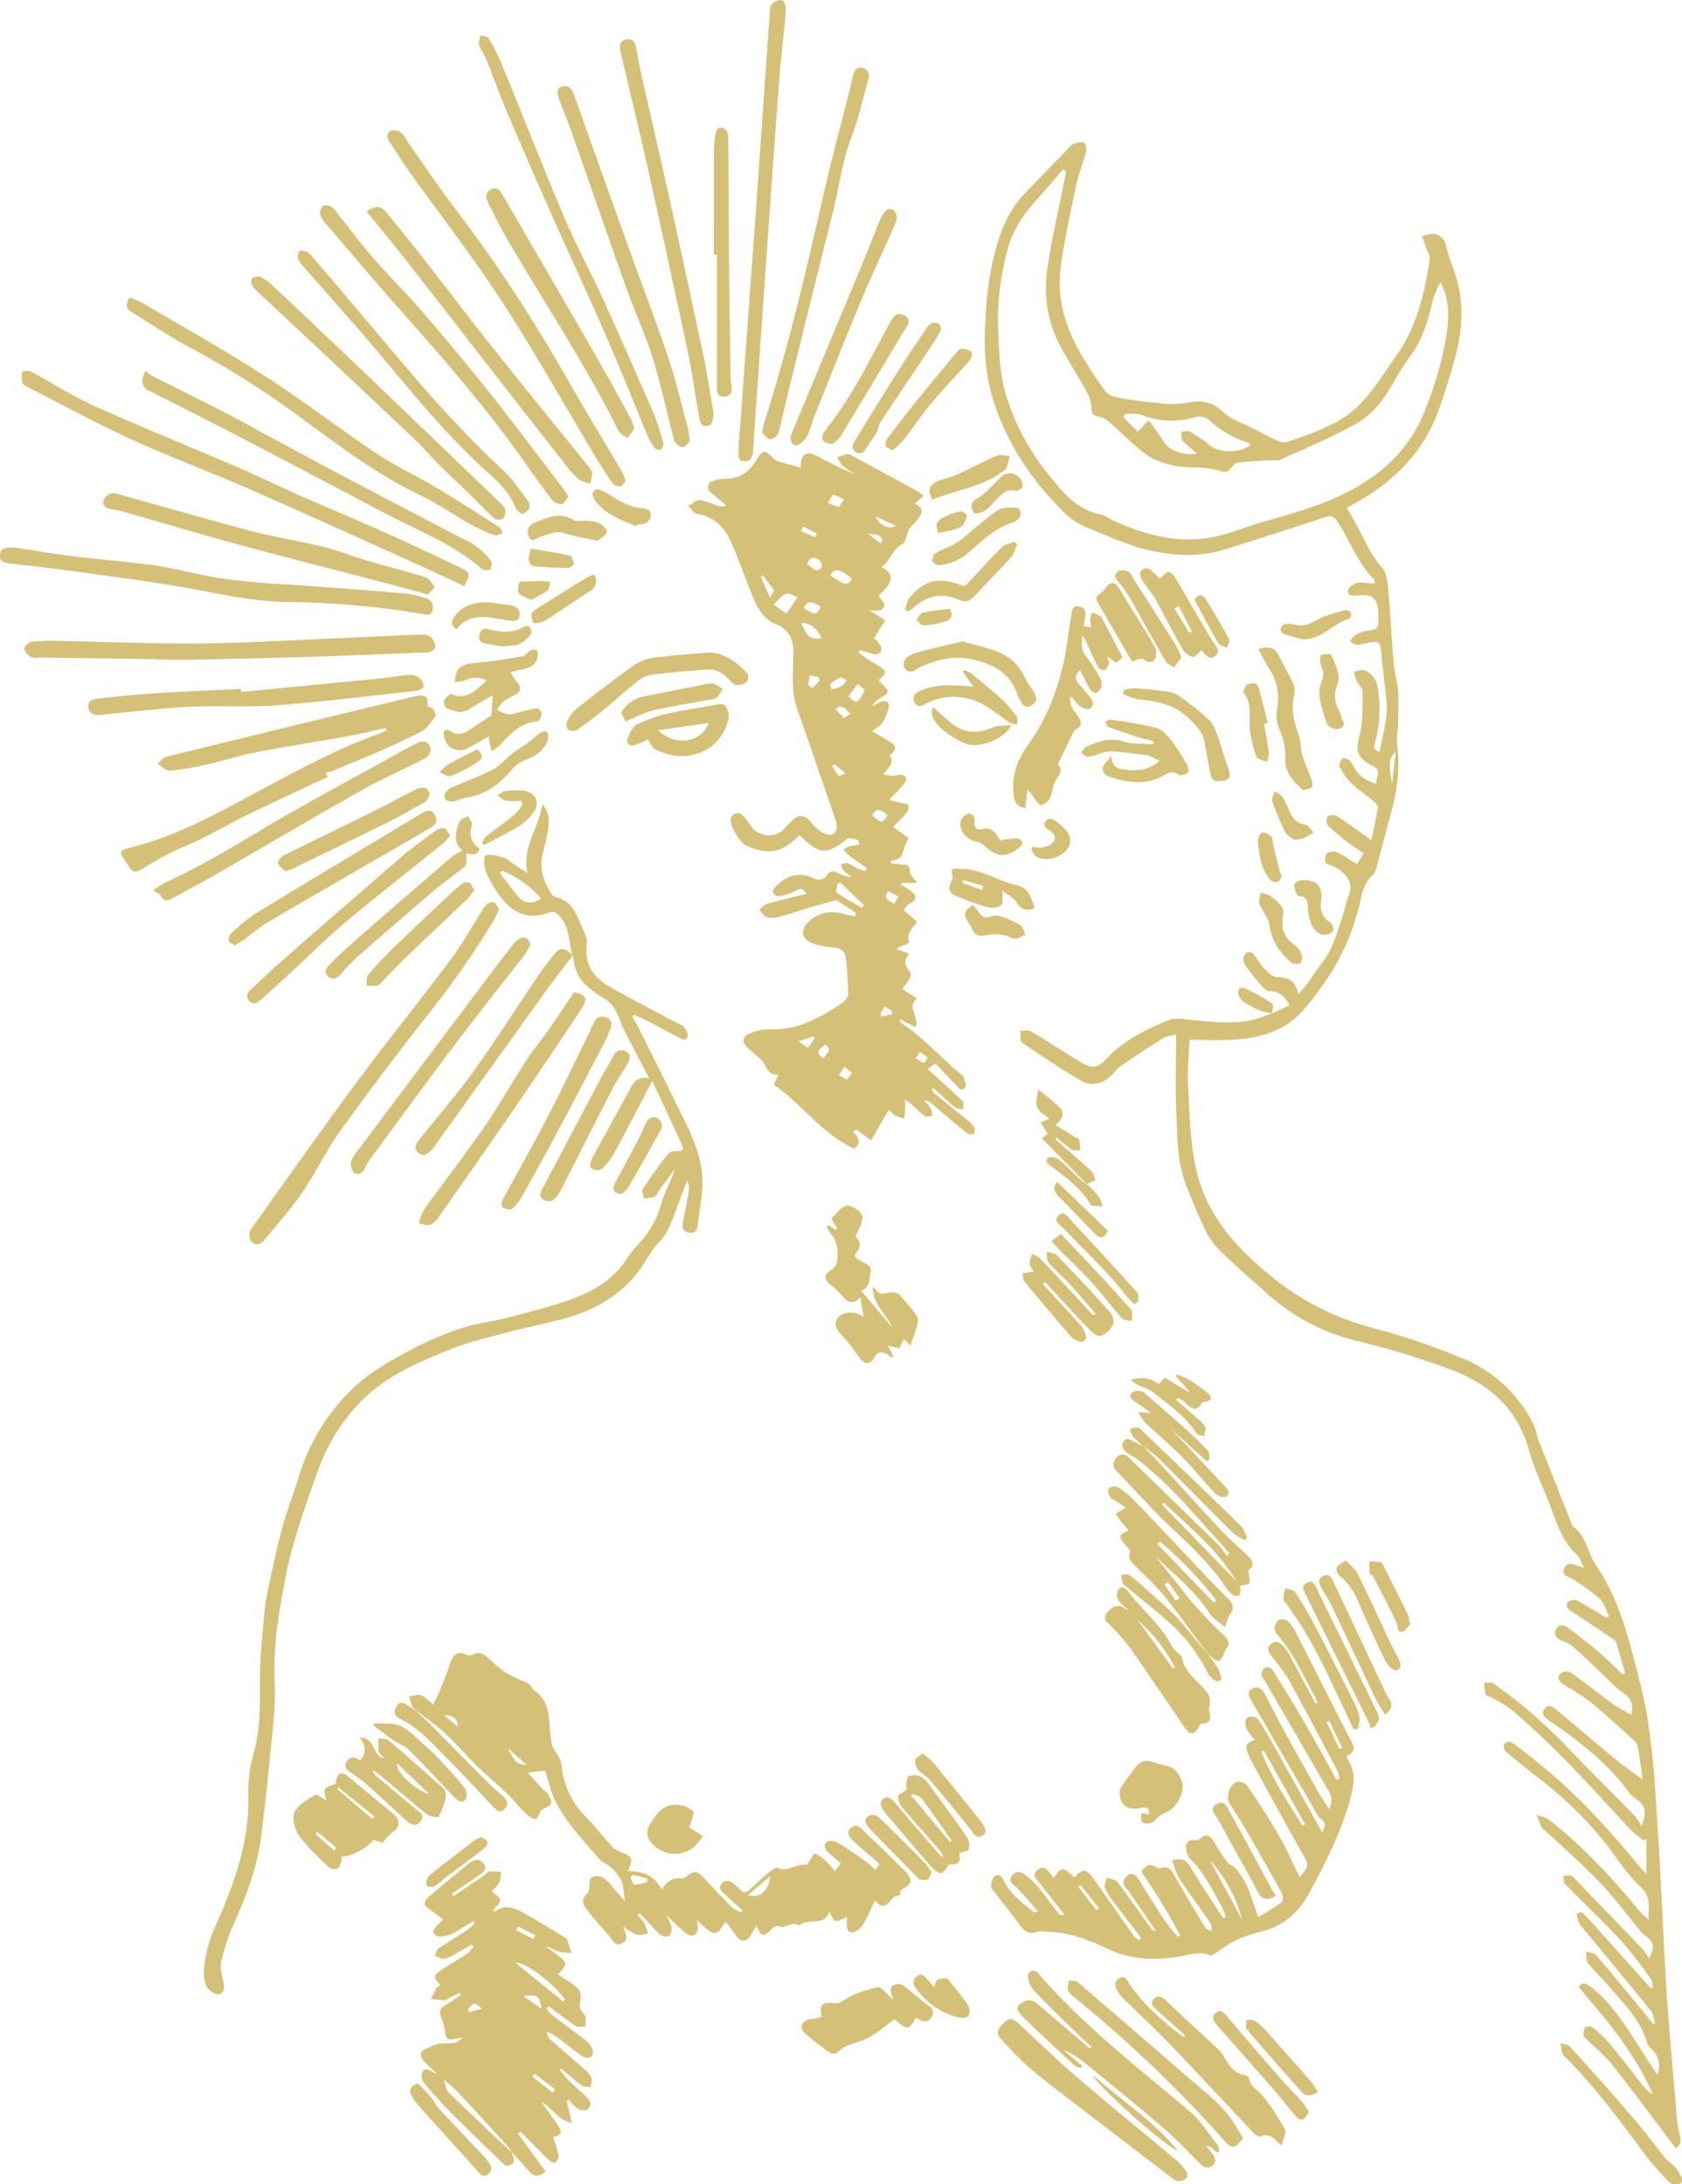 <svg id="Layer_1" data-name="Layer 1" xmlns="http://www.w3.org/2000/svg" viewBox="0 0 498.58 647.43"><defs><style>.cls-1{fill:#d5c077;}</style></defs><title>2Artboard 1</title><path class="cls-1" d="M377.05,300.42l5.19-2.44c-1.51-2.79-3.13-4.19-5.89-4.2-.86,0-1.87-1-2.55-1.78-1.55-1.74-3-3.59-4.37-5.46a4,4,0,0,1-.88-2.22,2.7,2.7,0,0,1,1.06-2,2.06,2.06,0,0,1,1.95.44c1.17,1.38,2,3.11,3.21,4.39,1.07,1.1,2.6,2.51,3.9,2.49,3.43-.06,5.39,1.25,6.17,5,1-1.13,1.82-1.92,2.48-2.82,1.57-2.13,3-4.39,4.61-6.48,3.58-4.58,4.75-10.16,6.58-15.47a34.44,34.44,0,0,1,1.05-3.84c1.78-3.74.15-6.27-2.75-8.42a12.59,12.59,0,0,0-1.72-.87c-.77-.4-2-.64-2.19-1.24a2.88,2.88,0,0,1,.48-2.64,3.55,3.55,0,0,1,3-.22,34.37,34.37,0,0,1,4.48,2.7c.42.26.85.48,1.41.78l2-3.2c-1.52-1-3.05-1.91-4.43-3a71.06,71.06,0,0,1-6.36-5.37,2.61,2.61,0,0,1,.12-2.6,2.76,2.76,0,0,1,2.64-.09c3.38,2.19,6.62,4.59,10.27,7.17.69-3.36,1.44-6.53,1.92-9.73.09-.57-.86-1.4-1.47-1.94-3.29-2.88-7.28-5-9.34-9.16-.23-.45-.66-.94-.6-1.34a3.33,3.33,0,0,1,.88-2c.34-.27,1.4,0,1.84.33a6.72,6.72,0,0,1,1.61,2.18c1.38,2.75,3.76,4.06,6.6,5a12,12,0,0,1,.32-2.35c.54-1.49,0-2.3-1.34-3-5.11-2.46-5-4.94-3.92-9.16s.86-8.55.91-12.85c0-1.05-1.28-2.06-1.79-3.17a15.69,15.69,0,0,1-.75-2.77c1.06-.15,2.28-.71,3.16-.37a6.22,6.22,0,0,1,3.83,5.18,37,37,0,0,1-.8,16.32c-.48,1.67-.54,1.66,1.38,2.77.86-5.31,2.62-10.32,2-15.7-.5-4.62-1.1-9.23-1.52-13.86-.3-3.16-.69-3.53-3.92-2.84-3.62.76-3.62.76-5.37-.5,1.35-2.39,3.72-2.94,6.12-3.24,1.63-.21,2.42-.85,2.29-2.54-.07-.83,0-1.67,0-2.5-.1-4.39-1.62-5.78-6.05-5.33-1.4.14-3,.44-2.89-1.47.07-.83,1.62-2,2.64-2.19,1.61-.3,3.35.11,5.31.23-.18-.71-.16-1.2-.39-1.43-4.82-4.89-7.06-11.41-10.73-17-1-1.52-1.83-1.9-3.61-1.31-9.78,3.24-19.6,6.36-29.42,9.47-7.24,2.29-14.45,2.09-21.88.54-6.61-1.38-12.54-4.22-18.7-6.66a22.71,22.71,0,0,1-8.08-5.42c-9.48-9.5-16.59-20.4-20.51-33.21-2.42-7.87-2.63-16.09-2.07-24.26A104.68,104.68,0,0,1,294.13,78c1.69-7.45,4.05-14.77,9.52-20.53,4.53-4.77,9.15-9.46,13.73-14.18.23-.24.46-.59.74-.65,1.06-.21,2.32-.72,3.16-.35.54.24.84,1.92.62,2.79-.86,3.38-2.23,6.64-2.94,10-1.7,8.13-3.5,16.26-4.58,24.48-1.32,10.09,2.14,19.19,7.39,27.65a88.06,88.06,0,0,0,6.12,9c.83,1,2.62,1.52,4.05,1.77,3.82.65,7.67,1.16,11.53,1.49a27.47,27.47,0,0,0,8.1,0c4.34-1,7.76-.54,11.16,2.77,2.21,2.15,5.56,3.12,8.41,4.61,2.34,1.21,4.65,2.48,7.05,3.57,1,.44,2.31.94,3.21.63,7.69-2.69,15.71-5.16,21.55-11.06,4.27-4.33,7.51-9.71,11.05-14.73,6-8.46,8.24-18.27,9.8-28.26.2-1.26-.81-2.71-1.27-4.07-.32-1-.64-1.93-1-2.9a10.75,10.75,0,0,1,2.91-.71,4,4,0,0,1,4.11,3.24,73.14,73.14,0,0,0,2.34,7.36c3.28,8.81,2.73,17.66.32,26.51-1.29,4.72-2.78,9.4-4.35,14-4.5,13.35-13.72,22.54-25.88,29.11-.5.27-1,.58-1.75,1,.77,1.34,1.48,2.6,2.21,3.86,2.7,4.65,4.58,9.74,8.27,13.89,1.32,1.49,1.59,4.18,1.79,6.37.67,7.44,1,14.91,1.65,22.36.23,2.62,1.11,5.19,1.29,7.81.22,3.18,0,6.39,0,9.58-.05,2.15-.54,4.33-.27,6.43.91,7-.07,13.75-1.93,20.46-1.48,5.33-2.82,10.69-4.27,16a3.91,3.91,0,0,1-.95,2c-3.23,2.62-3.36,6.52-4.34,10.07A68.72,68.72,0,0,1,393,290.72a93.4,93.4,0,0,1-6.84,8.87c-5.59,6.25-13.08,8.19-21.08,8.61-4.06.21-8.13,0-12.47,0-.16,4.18-.7,8.84-.44,13.44.47,8.29.56,16.74,2.35,24.78,3,13.64,11.87,23.49,22.65,32.19a78.57,78.57,0,0,0,29.75,15,208.64,208.64,0,0,1,27.34,9.32,40.46,40.46,0,0,1,20.12,18.9c.84,1.59,1.07,3.49,1.73,5.19,3.24,8.27,6.54,16.53,9.81,24.79.09.23.16.53.34.66,4,2.81,4.34,7.82,6.87,11.54,7.08,10.37,9.83,22.43,12.91,34.34,3.88,15,4.48,30.41,5.47,45.75s1.51,30.76,2.5,46.12c.81,12.53,2,25,3.05,37.53.17,2,.67,3.93,1,5.9.26,1.62-.28,2.76-1.41,3C490.27,628.22,484.2,620,477.87,612c-2.14-2.71-4.91-4.91-7.39-7.35-.4-.41-1-.85-1.06-1.32a3.45,3.45,0,0,1,.45-2.37,2.16,2.16,0,0,1,2.12-.07,37.48,37.48,0,0,1,5.06,4.77c3.51,4.22,6.83,8.6,10.26,12.9a8,8,0,0,0,2.66,2.21,92.49,92.49,0,0,0-9.71-16.59c-3.74-5.25-8.1-10.06-12.3-15.2,1-1.68,2.12-1.17,3.61,0,6.16,4.73,10.1,11.21,14.2,17.58,1.8,2.79,3.62,5.56,5.52,8.49a6.88,6.88,0,0,0-1.77-7.73,4.31,4.31,0,0,1-1.28-1.8c-1.94-6.95-7.09-11.72-11.51-17-1.92-2.28-4.21-4.27-6-6.63-.64-.82-.42-2.33-.59-3.53,1.06.43,2.47.56,3.13,1.32,5.18,6.07,10.23,12.26,15.31,18.41.5.61,1,1.25,1.44,1.87l.58-.26c-.38-1.2-.44-2.66-1.18-3.57-6.79-8.41-13.69-16.72-20.57-25.06-.15-.19-.45-.33-.51-.54-.34-1.09-1.22-2.75-.82-3.19,1.25-1.33,2.18.19,2.95,1,5.87,6.48,11.69,13,17.53,19.5.43.48.85,1,1.27,1.47l.7-.2a6.13,6.13,0,0,0-.54-2.39,128.7,128.7,0,0,0-8.69-11.23c-5.48-5.9-11.33-11.45-16.95-17.21-.42-.43-.3-1.39-.43-2.11a5.79,5.79,0,0,1,2.21-.26c.64.2,1.16.9,1.68,1.44q9.89,10.22,19.75,20.47a22.58,22.58,0,0,1,1.86,2.67c1.75-3.53,1.37-5-1-6.63a9.11,9.11,0,0,1-1.79-1.72c-4-4.8-7.7-9.87-12-14.36-5.22-5.43-10.94-10.38-16.45-15.54-.18-.17-.5-.26-.58-.45-.55-1.26-1-2.53-1.56-3.8,1.15.4,2.5.53,3.41,1.23,10.18,7.8,18.76,17.21,26.92,27a15.66,15.66,0,0,0,2.93,2.8c-.34-3.31,1-6.53-2.35-9.62-4.09-3.81-7.15-8.72-10.62-13.19a110.5,110.5,0,0,0-18.83-18.48c-3.56-2.84-7.15-5.63-10.62-8.56a2.41,2.41,0,0,1-.48-2.24,2.21,2.21,0,0,1,2.07-.6c3.09,2.22,6.1,4.55,9.05,7,10.56,8.63,19.7,18.65,28.36,29.13.83,1,1.74,1.94,2.73,3V545l-.81.55A40.87,40.87,0,0,1,483,542c-11.3-12.23-22.38-24.68-35.19-35.4a40.4,40.4,0,0,0-5.75-3.46c-.57-.33-1.56-.47-1.7-.91a16.65,16.65,0,0,1-.4-3.41c.93.05,2.1-.26,2.73.19A149.05,149.05,0,0,1,463.73,517c6.91,7.23,14,14.24,21,21.38a19.77,19.77,0,0,1,1.89,2.9c1.65-4.32,1-6.3-1.73-8.11a9.15,9.15,0,0,1-2.3-2.26c-6.05-8.26-14-14.38-22.3-20.17-1.54-1.08-4-2.23-2.41-4.31,1.32-1.77,3.14.11,4.44,1.18,5.64,4.68,11.19,9.45,16.85,14.1,2.4,2,5,3.72,7.79,5.81-.52-3.53-1-6.85-1.53-10.15a3.29,3.29,0,0,0-1.14-1.57c-4.22-3.78-8.36-7.65-12.74-11.23a72,72,0,0,0-7.7-5c-2.11-1.32-2.52-2.69-.84-3.82a3.06,3.06,0,0,1,2.79.1c4.12,3,8.07,6.14,12.16,9.13,1.71,1.24,3.62,2.19,5.59,3.36.72-3.61-.12-5.07-2.66-6.71a32,32,0,0,1-4.4-4c-3.39-3.2-6.72-6.46-10.18-9.58a10.58,10.58,0,0,0-3.23-1.69c-1.63-.64-2.64-1.65-1.85-3.4s2.41-1.33,3.56-.47c3.19,2.36,6.32,4.82,9.34,7.39,2.38,2,4.57,4.29,6.84,6.44l.73-.42c-.85-3-1.68-5.94-2.56-8.89a1.94,1.94,0,0,0-.72-1c-4.3-2.9-8.59-5.79-12.93-8.61-1.19-.78-1.43-1.78-.53-2.64a2.72,2.72,0,0,1,2.48-.37c3,1.6,5.87,3.42,8.78,5.16l.72-.47c-.88-1.76-1.38-3.94-2.73-5.19a57.09,57.09,0,0,0-8.19-5.89c-1.23-.79-3.1-.9-2.37-3s2.25-1.5,3.71-1l2.19.75c-.94-1.73-1.31-3.16-2.23-4-3.91-3.59-5.55-8.34-7.31-13.1-2.21-6-5.1-11.78-6.81-17.91-3.39-12.12-11.7-19.43-22.78-23.64a247.21,247.21,0,0,0-29.06-8.88,60.55,60.55,0,0,1-25.86-13.91c-4.64-4.06-9.24-8.16-13.68-12.43a20.9,20.9,0,0,1-4.3-5.77c-2.2-4.55-4.14-9.25-6-14-2.66-6.89-2.49-14.23-2.83-21.43-.34-7.47-.07-15-.07-23-1.49.35-2.7.35-3.57.89-4.28,2.67-8.49,5.46-12.67,8.28a12.29,12.29,0,0,0-2.33,2.23c-2.6,3-6.18,4.23-9.56,2.27-6-3.51-11.82-7.38-17.56-11.32-.66-.46-.36-2.31-.51-3.51,1.08,0,2.39-.28,3.22.21,5.07,3,10,6.33,15.06,9.29,3.2,1.86,4.78,1.47,7.29-1.2,5.09-5.41,11.57-8.62,18.26-11.4,1.63-.68,3.75-.43,5.62-.24,6.46.64,12.93,1.51,19.39.16a46.24,46.24,0,0,0,5.79-2ZM316,50.74l-.89-.49C311.75,54.13,308.35,58,305,61.87a32.88,32.88,0,0,0-6.81,14,78.26,78.26,0,0,0-2.31,22.28c.3,6,.42,12.27,2.06,18a68.18,68.18,0,0,0,12.31,23.8c4.45,5.58,8.71,11.24,16.39,12.61a11.78,11.78,0,0,1,2.42,1.28c10.21,4.82,20.77,7.76,32.12,5,4.26-1,8.34-2.74,12.56-3.95,9.26-2.68,18.55-5.14,27.11-9.81,9.61-5.23,16.94-12.33,21.22-22.63a108,108,0,0,0,6.4-21.46c1.09-5.76,1.49-11.67-1.49-17.35a25.78,25.78,0,0,0-2.38,5.85c-1.37,5.69-3,11.22-6.51,16a69.1,69.1,0,0,0-4.48,6.91c-2.84,5.17-6.26,10.12-11.3,13-7.33,4.18-15.21,7.38-22.9,10.92-.68.31-1.62,0-2.43.08-3.38.21-6.77.37-10.14.74a3.24,3.24,0,0,0-1.85,1.49c-.83,1.3-1.74,1.37-3.17,1a27.87,27.87,0,0,0-7-1.07c-5.92.06-11.5-1-16.21-4.69-3.4-2.66-6.39-5.83-9.66-8.65a8.09,8.09,0,0,0-3.57-1.84c-1.51-.3-1.8-.92-1.87-2.32a10.12,10.12,0,0,0-1-4.22c-2.48-4.51-5.24-8.88-7.75-13.38a36.82,36.82,0,0,1-4.37-23.18c1.28-9.36,3.53-18.59,5.35-27.88C315.84,51.92,315.91,51.33,316,50.74Zm38.78,83.61a40.34,40.34,0,0,1-4.21-3.72c-.5-.58-.28-1.78-.4-2.7.9,0,2-.31,2.66.08a42.72,42.72,0,0,1,5.9,4.08c2.7,2.26,9.1,2.28,12-.25a3.78,3.78,0,0,0-1-.7,29.6,29.6,0,0,1-11.28-6.63,5,5,0,0,0-4.15-.88,24.2,24.2,0,0,1-15.87-.61c-1.49-.53-3.25-.29-4.89-.41-.17.36-.34.72-.52,1.07L337.3,128l3-3.31a5.35,5.35,0,0,1,.79.63c1.48,2.1,2.93,4.23,4.44,6.32C347.17,133.84,352,135.32,354.79,134.35Zm57.87,97.94c.36-3.16.73-6.33,1.09-9.49C411.63,225,411.53,226,412.66,232.29Z"/><path class="cls-1" d="M215,149.46a59.16,59.16,0,0,1-5-4.14,2.56,2.56,0,0,1,.48-2.37,10.64,10.64,0,0,1,4.47-1.07c4.28.1,7.17-2.06,9.22-5.43,1.92-3.17,2.38-3.35,4.94-.72a3.48,3.48,0,0,0,1.43,1c2.27.67,4.57,1.24,6.84,1.85-.12-4.11,1.59-5.16,5.41-3.14a92.48,92.48,0,0,0,10.79,5.2A35.25,35.25,0,0,1,249.7,138a9.59,9.59,0,0,1-1.53-2.45,28,28,0,0,1,3.14-1c.4-.08.92.33,1.35.56q9.66,5.23,19.29,10.5a17.07,17.07,0,0,1,1.84,1.36l-2.65,2.29c2.49,1.43,2.69,2.25.84,4.74-.74,1-1.76,1.79-2.44,2.82a14.41,14.41,0,0,0-1,2.69c-.23.57-.38,1.43-.82,1.63-3.11,1.45-3.7,5-6.39,6.89,3.85,2.14,3.55,4.53-.8,8.42.34,1.39,2.72,2.65.91,4.18-.77.65-2.44.24-3.63.31l4.62,2.9c-1.19,1.86-2.29,3.59-3.43,5.39.32.24.77.41,1,.73.53.87,1.51,2,1.3,2.67-.47,1.51-1.94,1.55-3.34,1-1-.36-2.06-.67-3.08-1l-.4.8c.72.53,1.41,1.1,2.16,1.59,1.18.77,2.39,1.5,3.6,2.23,2.7,1.62,2.76,2.38.23,4.33a8.27,8.27,0,0,0,.56.73c2.87,2.9,2.85,2.89-.69,5a5.93,5.93,0,0,0-1.92,2.16,21.4,21.4,0,0,1,3.08-1.59,1.94,1.94,0,0,1,1.78.39,2.8,2.8,0,0,1,0,2,15.38,15.38,0,0,1-1.73,4c-.64.94-1.82,1.51-3.05,2.46l4.93,2.91c2.45,1.45,2.54,2.44.27,4.31,1.71,2.26-.44,3.49-1.89,5.59a18.73,18.73,0,0,0,2.8.44c.74,0,1.48-.4,2.2-.37a2.26,2.26,0,0,1,1.68.71,2,2,0,0,1-.3,1.76c-1.31,1.59-2.77,3.05-4.65,5.08l5.76,1.3c.06,2,.06,2-4.57,6.6l4.69,3.45c-2.14,2.16-.74,6.54-5.42,6.57l.21.84c.9.11,1.8.28,2.71.31,1.43.05,2.8-.21,2.78,2.1,0,1,1.22,2,2.12,3.36h-4.55l-.19.49c1.06.71,2.18,1.36,3.18,2.15,1.58,1.25,1.46,2.28-.27,3.35a8.17,8.17,0,0,0-1.22.87,9.3,9.3,0,0,0-.89,1.22c1.31,1.14,2.6,2.26,3.94,3.44-1.15,1.91-3.45,3.29-2.25,6a4.49,4.49,0,0,1-1.45.93,5.5,5.5,0,0,0-2.39,1.22l3.74,1.3c-1.73,2.09-1.19,3.84.37,5.55.28.32,0,1.37-.26,1.92a28.78,28.78,0,0,1-2.1,3l4.33,2.88c-3.28,2.63.84,5.4-.42,8.46l-4.78-2.43c.24.56.28,1,.53,1.19,6.63,4.25,11.68,10.33,17.75,15.22.26.21.66.4.72.66.26,1.1,1,2.71.5,3.24-1.2,1.37-2.16-.11-3-1-1.92-2-3.8-4-5.89-6.17L275,316.88c3.53,3.22,7,6.26,10.26,9.46.46.44.19,1.63.26,2.47-.78-.14-1.77,0-2.31-.48-2.26-1.86-4.39-3.88-6.57-5.84l-.48.46a6.14,6.14,0,0,0,.9,1.21c3.15,2.58,6.35,5.11,9.5,7.69a9.54,9.54,0,0,1,2.25,2.28c.31.51,0,1.42-.1,2.15-.72-.12-1.63,0-2.11-.4-3.67-3-7.25-6.1-10.88-9.14a2.18,2.18,0,0,0-1.84-.48,15,15,0,0,1,2.07,2.32,6.42,6.42,0,0,1,.36,2.24c-.75,0-1.72.32-2.19,0-1.64-1.25-3.1-2.73-4.64-4.11a9.15,9.15,0,0,0-1.18-.67c0,1.05,0,1.79,0,2.53-.07,1-.19,2-.29,3a24.28,24.28,0,0,1-2.78-1,10.84,10.84,0,0,1-1.78-1.61L258.2,338l-4.35-3.2-1,.65c1.58,1.6,2.7,3.24.32,5-9.52-4.32-15.39-13.16-23.81-18.94l1.38-3c-2.16.19-3-.76-3.88-2.67s-3.32-3.42-5.07-5.07c-1.92-1.81-1.88-3.43.48-4.46a13.87,13.87,0,0,1,5.77-1.18c8.32.29,15.12-3.4,21.64-7.9a3.94,3.94,0,0,0,1.76-2.57c-.07-3.71-.36-7.43-.8-11.11-.21-1.78-1.57-2.52-3.39-2.7a26.69,26.69,0,0,1-6.11-1.14c-3.65-1.26-4.11-4-1.29-6.63,3.14-2.91,6.8-3.18,10.73-2.1.94.26,1.91.43,2.86.64l.28-1-5.85-3.86c-3.1.88-5.39,1.5-7.66,2.18-3,.91-6,1.94-9,2.75a7.56,7.56,0,0,1-3.88.2c-.89-.25-1.52-1.47-2.26-2.25.78-.6,1.48-1.49,2.35-1.74,3.83-1.1,7.71-2,11.68-3-1.52-1.87-1.69-1.72-3.7-.61a14.88,14.88,0,0,1-4.77,1.41c-.46.08-1.32-.75-1.55-1.34-.14-.36.43-1.17.86-1.59,3.17-3.1,6.76-4.5,11.09-2.47,1.62.76,3,.71,4.09-.94.85-1.3,2-1.25,3.26-.6a10.68,10.68,0,0,0,4.06,1.22,23.25,23.25,0,0,1-2.4-2,6.14,6.14,0,0,1-.79-1.78c.67-.12,1.44-.51,2-.31,1.16.41,2.18,1.19,3.31,1.71a12.76,12.76,0,0,0,2.06.56l.39-.79c-1.9-1.35-3.84-2.67-5.7-4.08a7.84,7.84,0,0,1-1.25-1.62c.68-.32,1.34-.65,2-.95.14-.06.34.07.49,0,.76-.14,1.51-.31,2.26-.46-.21-.47-.33-1.23-.66-1.34a15.91,15.91,0,0,0-2.87-.46s-.11.11-.18.16c-5.81,4.77-8.28,4.66-13.62-.6a6.14,6.14,0,0,0-.59-.45c-5,5.2-9.11,6-15.66,3.08-1.84-.82-4.9-5.82-4.64-7.89a2.42,2.42,0,0,1,1.31-1.59,2.21,2.21,0,0,1,2,.26A21.23,21.23,0,0,1,222.7,245c2,2.94,6.87,3.51,9.4,1,.71-.7,1.38-1.45,2.07-2.17,2.72-2.79,4.45-2.53,6.85.6a8.55,8.55,0,0,0,3.8,2.76c2.29.77,3.44-.44,3.17-2.89a6.27,6.27,0,0,0-.29-1.21c-3.8-11-7.51-22.1-11.46-33.08-1.58-4.41-1.17-8.86-1.15-13.34,0-.92.08-1.83.09-2.75.08-3.93-1-7.22-5-8.83-3.7-1.47-5.54-4.6-6.94-8-2.13-5.23-4.06-10.55-6.22-15.77-2-4.68-5-8.13-10.42-9-1-.16-1.72-1.54-2.57-2.36,1.15-.61,2.36-1.8,3.44-1.7,1.93.19,3.77,1.21,5.68,1.78a7.41,7.41,0,0,0,2,0Zm21.4,27.61c-3.4-1.74-3.4-1.74-7.06,2.13l3.72,2.71C234.28,180.16,235.3,178.69,236.42,177.07Zm12.72,84.53-.89.33c-.08.93-.57,2.43-.19,2.69,2.37,1.64,4.94,3,7.44,4.46l.56-.79Zm-5.6-72.38c-1-2.77-3.59-4.77-6-4.56C239.32,189,240.15,189.59,243.54,189.22Zm9-17.65c-3.3-3-5.42-3.35-6.36-.93C250.08,173.1,251,174,252.58,171.57Zm-1,34.77c2.4,2.47,2.84,2.28,4.8-1.85l-2.07-1.77Zm-12.42-39.15c1.55.63,2.5,3,4.42,1.09.28-.28,0-1.71-.45-2.05C241.8,165.17,240.25,164.56,239.21,167.19Zm11.85,34.39c-.82-.35-1.46-.88-1.82-.73a11.84,11.84,0,0,0-3,1.8c-.2.17.22,1.1.35,1.68a14.15,14.15,0,0,0,2.84-.86C250,203.15,250.37,202.39,251.06,201.58ZM238.2,180.19c3.56,2.33,3.83,2.31,5.1-.48C241.5,179.07,239.69,177.18,238.2,180.19Zm12-32.23-3.29-1.4-1.55,2.53,3.27,1.26Zm12.89,93.65c-1.65-1.41-3.12-2.53-4.52,0C261,244.09,261.62,244.1,263.13,241.61ZM229.51,175c-.77-1-1.36-1.72-1.92-2.48s-.9-1.31-1.35-2l-.71.5,2.72,6.11Zm15.1,134.55c-2.64,2.29-2.67,2.54-.65,4.12C244.86,312.39,247,311.46,244.61,309.5Zm20.95-153.7-6-2.78C260.49,155.61,263.58,157.15,265.56,155.8Zm-2.25,108.3c-1.95,2.61.57,2.7,1.72,3.82l1.29-2.2ZM252.56,318l-2.23-1.81-1.69,2.47,2.43,1.35Zm-15.85-9.37,2.74,2,2.09-3-.41-.46Zm6.31-107-.44-1-2.58-.43-.43,2.95,1.3.78C241.59,203.16,242.31,202.41,243,201.65Zm7.2,11.25,1.94-1.34c-1.67-1.51-2.66-3-4.5-1.34Zm21.2,100.72c2.57,1.85,2.57,1.85,3.54-.13l-2.24-1.63ZM238,156.06l-.6,1.31,4.25,1.89.52-1.09Zm9.37,70.43-.76.52a26.28,26.28,0,0,0,2,3c.12.15,1.12-.44,2-.82ZM261,300.35l.26,1,3.17-.75v-.82l-2.11-1.43Zm-3.81-142.19,3.84,2.89.55-.76C261.16,158.08,258.87,158.53,257.16,158.16Z"/><path class="cls-1" d="M397,527.2a9.89,9.89,0,0,0-.57-2.34c-4.77-9-9.51-18.08-14.44-27a53.91,53.91,0,0,0-5-6.85c-1-1.24-1.69-2.53-.27-3.69s2.69-.57,3.72.69a17.8,17.8,0,0,1,1.72,2.43c2.61,4.8,5.18,9.63,7.77,14.44l.56-.27a15.84,15.84,0,0,0-.66-1.6c-2.19-4.1-4.32-8.25-6.63-12.28a61,61,0,0,0-3.77-5.22c-.58-.81-1.47-1.6-1.58-2.47a3.47,3.47,0,0,1,1-2.72,2.67,2.67,0,0,1,2.6,0,10.84,10.84,0,0,1,2.54,3.33c5.49,10.72,10.89,21.48,16.39,32.19,1.33,2.59,1.25,3.34-1.19,4.79,0,.14-.07.34,0,.44,2.68,3.72,2.33,7.5,1.15,11.82-2.72,9.95-7.27,19-12.12,28-3.14,5.82-7.63,10-14.25,11.6a45,45,0,0,0-8,2.81,49.16,49.16,0,0,0-5.53,3.53c-.54.34-1.33.93-1.71.76-3.45-1.51-6.73.06-10,.5-7.08,1-13.92.67-20.48-2.49-5.57-2.68-11.31-4.81-17.6-5-1.08,0-2.27-.36-3.22,0-2.48.89-3.85-.28-5.2-2.12-2.37-3.21-4.89-6.31-7.33-9.48-.45-.59-1.12-1.29-1.08-1.91.06-1,.32-2.44,1-2.94,1-.74,2.12-.08,2.73,1.23,1.92,4.17,5.6,6.71,9.05,9.45.07.06.29,0,1.12-.24-2.19-2.48-4.08-4.82-6.19-6.93-1.06-1.06-2.78-1.76-1.62-3.55s2.75-1.42,4.13-.3a26.21,26.21,0,0,1,3.75,3.62c2.11,2.56,4,5.26,6.1,7.86.28.36.85.48,1.67.26q-3.75-4.75-7.51-9.52c-.91-1.16-2.27-2.29-.46-3.77s2.82-.05,3.83,1.21l.94,1.15c2.28-3.38,2.52-3.39,6.13-.13,2.53-2.66,3.46-2.66,5.72.47,4,5.6,7.92,11.3,11.91,16.92a7.28,7.28,0,0,0,1.54,1.24l.66-.64c-2.64-3.43-5.32-6.85-7.92-10.32a22.12,22.12,0,0,1-2.89-4.59c-.33-.79.34-2,.55-3,1.08.4,2.56.49,3.15,1.26,3.43,4.49,6.65,9.14,9.95,13.72a1.72,1.72,0,0,0,1.47.8q-4-5.87-8-11.72c-.28-.41-.69-.72-1-1.13-1.05-1.44-.64-2.7.67-3.65s2.37-.13,3.09,1c2.46,3.86,4.8,7.79,7.32,11.61,1.31,2,2.92,3.78,4.39,5.66l.77-.48c-1.81-3.18-3.54-6.4-5.45-9.52s-4.07-6.27-6.14-9.44c1.22-1.62,2.44-2.47,4.3-1.29.33.21.83.52,1.11.41,3.09-1.18,3.84,1.16,5,3.12q4.19,7.23,8.55,14.36c.37.6,1.27.88,1.93,1.31-.09-.84.11-1.88-.31-2.49-3-4.4-6.23-8.65-9.16-13.09-1.07-1.63-1.52-3.66-2.29-5.58,3.35-.85,4.17-.16,5.69,2.37,3,5,6.32,9.88,9.51,14.81l.76-.32a16.69,16.69,0,0,0-1-2.68c-2.84-5.07-5.24-10.42-9.55-14.55a5.86,5.86,0,0,1-1.24-3.16,2,2,0,0,1,2.08-2.47c.65,0,1.52.06,1.9-.3,2.3-2.22,3.4-.66,4.56,1.23a60,60,0,0,0,3.7,5.63c.61.8,1.89,1.08,2.51,1.88a25.41,25.41,0,0,1,3.27,5.1c1.21,2.72,2.06,5.61,3.37,9.27a80.75,80.75,0,0,0,7-4.46c.45-.35.32-2-.1-2.81-3.53-6.41-7.17-12.76-10.84-19.09-1.46-2.51-3.08-4.93-4.6-7.41-1.18-1.93.24-6,2.44-6.35a3.55,3.55,0,0,1,2.9,1.26c3.23,4.81,6.43,9.66,9.32,14.68,2.27,3.93,4.07,8.12,6.14,12.32,2.84-3.12,2.76-3.53,1.1-6.47-5.21-9.27-10.3-18.61-15.43-27.93a16.37,16.37,0,0,1-.91-2.05c-1-2.57-.72-3.19,2-4.26a16.11,16.11,0,0,1-2.54-3.32c-.39-.91-.38-2.83.13-3.12a2.56,2.56,0,0,1,3.67.92c1,1.65,2.07,3.22,3,4.89,5.26,9.4,10.49,18.81,15.66,28.09.51-1.16,1.84-2.7-.61-4.17-.45-.27-.68-.93-1-1.43q-9.75-16.83-19.5-33.67c-.78-1.33-1.11-2.59.46-3.39,1.72-.87,2.84.2,3.62,1.64,2.31,4.33,4.54,8.69,6.9,13,3,5.4,6,10.75,9,16.1.93,1.63,2,3.18,3.18,5.05a5.34,5.34,0,0,0-.33-5.74l-18.75-32.35c-.37-.64-1.1-1.34-1-1.93a2.78,2.78,0,0,1,1.33-2.05,2.51,2.51,0,0,1,2.15,1c3.3,5.28,6.56,10.61,9.68,16s6.08,10.87,9.1,16.3Zm-10.89,13.95.76-.42-12.24-21.84-.72.4C377.13,527.07,381.62,534.12,386.14,541.15Zm-27.4,10.35,9.5,17.59A42.32,42.32,0,0,0,358.74,551.5ZM397,518.44l.83-.39c-1.27-2.65-2.53-5.31-3.79-8l-.79.37Zm-76.65,40.34-.7.49L325,566.2l.74-.58Z"/><path class="cls-1" d="M123.12,506.89c-.32-.36-.77-.66-.93-1.07-.37-1-.6-2-.89-3,1.22-.13,2.64-.72,3.61-.29a15.37,15.37,0,0,1,3.47,2.76c.55-1.12,1.15-2.23,1.64-3.39.89-2.07,1.73-4.16,2.55-6.25.42-1.08.67-2.24,1.12-3.3.8-1.86,1.93-3.07,4.22-2a2.71,2.71,0,0,0,2.15.2c2.17-1.39,3.54,0,5,1.2a51.41,51.41,0,0,0,5,4.15,44.49,44.49,0,0,0,5.5,2.56,6.14,6.14,0,0,1,1.58,1c.47.46.67,1.25,1.18,1.59,4.88,3.17,4.28,8.39,4.82,13.09.24,2,.36,3.79,1.81,5.48a8.73,8.73,0,0,1,1.59,4.33,24.72,24.72,0,0,0,7.22,14.72c2.54,2.5,4.68,5.4,7.09,8a7.81,7.81,0,0,0,2.9,2.21c3.73,1.33,4.1,2,2.37,5.7,4.1.17,7.83,1.1,10.05,5.49,1.56-2.58,3.43-3.66,6-3.25.39.06.9-.31,1.26-.6,2.31-1.85,3.16-1.76,5.32.53,2.73,2.91,5.45,5.84,8.27,8.66a10.78,10.78,0,0,0,2.61,1.45l.46-.67c-1.69-1.52-3.44-3-5.05-4.58-.83-.84-2.48-1.67-1.13-3.23s2.81-.8,4.08.37c.43.39.84.81,1.23,1.23,1.06,1.15,2,1.16,3.18,0,1.85-1.8,3.77-3.53,5.74-5.19.67-.57,1.86-1.39,2.35-1.16,3.18,1.52,5.75-1.54,8.64-.82a3.78,3.78,0,0,0,.41-.48c.59-1,1.17-2,1.75-3a17.82,17.82,0,0,1,3.05,1.82,36.47,36.47,0,0,1,3.12,3.53l1.8-2.41c-1.27-1.07-2.44-2-3.52-3s-2-2.3-.55-3.36c.65-.49,2.35-.22,3.21.31,3,1.79,5.81,3.82,8.65,5.82a24.28,24.28,0,0,1,2.36,2.21l1.26-1.51a2.92,2.92,0,0,0-.41-.65c-2.44-2.14-4.93-4.23-7.33-6.41-1.17-1.06-2.19-2.51-.71-3.84s2.61-.39,3.83.84c4.11,4.13,8.42,8.07,12.52,12.2.76.77,1.52,2.29,1.25,3.13s-1.77,1.5-3.07,2.49l.18,1.06c-1,.46-2.13.65-2.62,1.32-1.42,2-2.77,3.07-4.92.41-1.26,2.61-2.27,4.87-3.44,7a5.21,5.21,0,0,1-1.95,2c-1.94,1-2.92.36-3-1.85,0-.71,0-1.41,0-2.23-1.36.54-2.44,1.34-3.36,1.19-.66-.11-1.1-1.52-1.81-2.63-1.56,4.32-6.3,1.62-9,4-2.06-1.59-4,1.18-6.16.14-.39-.2-1.38.32-1.81.78-2.44,2.58-3.4,2.44-4.59-1-.6,1-1.11,2-1.68,2.87-1.42,2.25-3.22,2.17-4.58-.07a46.33,46.33,0,0,0-2.88-3.85c-1.42,1.51-1.94,4.1-4.25,3.07-1.51-.68-2.65-2.18-4.22-3.55.08,1,.18,1.57.17,2.18,0,2.16-1.59,3.12-3.28,1.82-2.07-1.58-3.89-3.5-6.13-5.58a16.54,16.54,0,0,1,1.65,3.63,3.2,3.2,0,0,1-.79,2.7,2.94,2.94,0,0,1-2.7-.56c-2.09-2-4-4.18-5.92-6.29l-.73.62a13,13,0,0,1,2,2.25,18.76,18.76,0,0,1,1.14,3.18c-1.15.14-2.41.65-3.4.33a18.09,18.09,0,0,1-3.8-2.3s-.14.18-.11.26c.77,1.62,1.72,3.45-.35,4.6s-2.83-1-3.85-2.18c-2.25-2.55-4.51-5.11-6.6-7.8-1.14-1.47-1.84-3,.12-4.76.76-.68.53-2.47.86-4.43,2-1.38,4-.89,6.38,2.18,1.17,1.49,2.47,2.88,3.92,4.55-.36-2.32-.34-4.39-1.07-6.15a13.82,13.82,0,0,0-3.25-4c-.92-.91-2.31-1.36-3.17-2.31-2.8-3.08-5.56-6.2-8.11-9.48a44.25,44.25,0,0,1-5-7.69c-1.32-2.74-2-5.79-3.07-9.1l-5.15.56c1.83,2,3.27,3.65,4.75,5.23.39.42,1.07.66,1.29,1.14.44.92,1.14,2.17.82,2.89s-1.7,1.17-3,2c-1.06,3-1.82,3.26-4.49.8-1.88-1.72-3.4-3.83-5.24-5.59-2.94-2.82-6.11-5.41-9-8.26-3.37-3.29-6.44-6.9-9.89-10.09-2.67-2.46-5.73-4.49-8.61-6.71Zm98.61,54.81c3.38,1.28,6.27-1.41,6.57-5.62Zm-34.24-6-.59.81c.38.75.76,2.16,1.12,2.15a17.33,17.33,0,0,0,3.82-.84v-1Zm-36.91-37.49c1.86,4,2.79,4.84,5.59,4.91Zm-19-9.86,4.17,3.5C135.66,509.11,133.84,508.44,131.58,508.36Z"/><path class="cls-1" d="M187.43,301.3c1,1.79,2,3.56,2.87,5.38q6.28,12.61,12.52,25.26c3.35,6.78,6.08,13.73,5.26,21.51-.35,3.31-.92,6.59-1.29,9.89-.19,1.74-1.13,2.34-2.7,2-1.73-.33-1.93-1.58-1.64-3.06.59-3.09,1.21-6.19,1.72-9.3a5.19,5.19,0,0,0-.49-3.1c-1,2.73-2.09,5.45-3.09,8.19-1.37,3.73-2.52,7.45-5.5,10.45-2.18,2.2-3.53,5.2-5.39,7.74-5.68,7.72-13.52,12.18-22.6,14.61-5.58,1.49-11.25,2.62-16.83,4.1s-11.43,2.83-16.83,5c-6.67,2.7-13.49,5.53-19.38,9.55-9.87,6.74-16.4,16.49-20.32,27.73-3.36,9.62-6.91,19.31-8.88,29.26-2.13,10.7-4,21.54-3.44,32.68.35,6.91-.69,13.92-1.33,20.87-.74,8-1.64,15.89-2.61,23.82-1.13,9.26-4.36,17.87-8.16,26.33a62.54,62.54,0,0,0-3.72,11.06c-.44,1.81.07,3.93.53,5.82s.47,3.59-1.18,4c-1,.26-3-1-3.63-2.15a9.13,9.13,0,0,1-.87-5.06,39.24,39.24,0,0,1,3.26-12.67c5.63-12.56,10.4-25.38,9.89-39.58a41.35,41.35,0,0,1,1.61-12c2-7.19,1.89-14.43,1.85-21.77,0-6.45.71-12.92,1.27-19.36a70,70,0,0,1,1.38-8.62c1.23-5.75,2.43-11.51,4-17.18,1.39-5,3.3-9.94,4.86-14.93A59.72,59.72,0,0,1,106.3,410c4.52-3.93,10-6.92,15.27-9.78a95.16,95.16,0,0,1,15.08-6.48c4.71-1.55,9.75-2.07,14.57-3.35,6.57-1.75,13.23-3.37,19.56-5.82,5.72-2.21,11-5.52,14.6-10.83a41.75,41.75,0,0,1,4.32-5.49c3.38-3.53,5.26-7.72,6.63-12.37.92-3.12,2.72-6,3.67-9.31-1.57,2.12-3.15,4.23-4.71,6.36-.44.6-.69,1.56-1.26,1.8a13.28,13.28,0,0,1-3.19.48c-.11-1-.68-2.2-.27-2.82,2.27-3.46,4.7-6.83,7.25-10.09a3.65,3.65,0,0,1,2.81-1.11c2,.21,2.06-.64,1.44-2-2.8-6.11-5.65-12.2-8.72-18.79-3.93,7.49-7.56,14.49-11.29,21.43a22.46,22.46,0,0,1-3,4,2.61,2.61,0,0,1-4,.14c-.38-.34.13-2,.6-2.91,3.5-6.5,7.14-12.93,10.63-19.43,1.26-2.33,2.25-4.79,6.13-4-2.73-5.26-5.23-10-7.63-14.8-.85-1.69-1.34-3.58-2.26-5.23a8.5,8.5,0,0,0-2.72-3.2c-5-3-9.67-6.11-9.94-13.34-2.9,3.84-5.52,7.17-8,10.61q-16.53,23-33,46a7.86,7.86,0,0,1-.59.8c-1.18,1.24-2.51,2.67-4.23,1.23s-.53-3,.55-4.3c5.25-6.55,10.78-12.91,15.66-19.72,6.64-9.24,12.76-18.85,19.14-28.28,1.45-2.13,3-4.2,4.6-6.21,2-2.47,2.92-2.51,5.65-.21-1.2-4.07-.77-8.18-3.74-11.37-1-1.05-1.73-1.66-3.12-1.14-4.11,1.52-8.05,1.34-11.51-1.56a20.18,20.18,0,0,1-3.58-4,33.74,33.74,0,0,1-3.54-6.27,7.9,7.9,0,0,1-.43-4.83c.32-1.06,5.51,0,6.89,1.1,1.67,1.31,3.5,2.4,5.74,3.9-1.75-7.92,3.6-13.61,4.36-20.47,2.08,2.24,2.17,4.88,1.71,7.58-.39,2.29-.89,4.58-1.5,6.82-1.27,4.65.22,8.68,2.69,12.48a2.67,2.67,0,0,0,1.45.76,8.65,8.65,0,0,1,5.57,4.68c1.13,2.29,2.11,4.66,3.09,7a3.4,3.4,0,0,1,.28,1.71c-1,6,1.71,10.31,6.74,13.15,6.58,3.72,13.3,7.18,20,10.75.66.35,1.55.52,1.95,1.06.58.81,1.3,2,1.11,2.79-.35,1.56-1.63.94-2.61.42-3.16-1.67-6.29-3.38-9.46-5-1.24-.65-2.55-1.16-3.83-1.74Zm-38.55-43.2-.74.7c1.79,2.28,3.54,4.6,5.38,6.84s4.33,2.38,6.94.7A31,31,0,0,0,148.88,258.1Z"/><path class="cls-1" d="M129.41,614.53a52.11,52.11,0,0,1-3.92-3.8,2.81,2.81,0,0,1-.68-2.38c.34-.7,1.47-1,2.27-1.47.06,0,.19.06.24,0,2.23-1.63,4.85-1,7.3-1.32.77-.11,1.45-.82,2.66-1.55-2,.17-3.74.84-4.61.25s-.67-2.44-1-3.75a2.09,2.09,0,0,0-.08-.23c-.41-1.5-1.53-3.29-1.06-4.42.55-1.31,2.49-2,3.83-3l2.17-1.55-.29-.59c-.93.44-1.88.87-2.81,1.34-.51.26-1,.83-1.51.83-1.37,0-2.74-.23-4.12-.36.52-1.08,1-2.2,1.58-3.23.22-.38.77-.57,1.18-.86-2.25-2.49-2.22-2.89.57-4.71,2.51-1.63,5.09-3.16,7.58-4.82a9.64,9.64,0,0,0,1.64-1.83l-.63-.68c-1.62.94-3.23,1.91-4.88,2.8a9.35,9.35,0,0,1-3.16,1.41c-.9.1-1.88-.57-2.83-.91.37-.73.55-1.75,1.14-2.16,2.95-2,6-3.83,9-5.8a11.83,11.83,0,0,0,1.77-1.83l-.48-.48c-1.82,1.11-3.64,2.24-5.48,3.32a7.39,7.39,0,0,1-1.81.83c-1.7.44-3.69,1.06-4.59-.93-.25-.54,1.43-2,2.23-3a7.77,7.77,0,0,1,.77-.66c-1.6-1.22-3.16-2.37-4.69-3.56s-.56-2.34.33-3.13c2.74-2.43,5.6-4.72,8.41-7.06,1.29-1.06,2.54-2.16,3.88-3.14s2.86-1.2,4,.26c1.27,1.63-.09,2.61-1.25,3.42-2.68,1.88-5.41,3.67-8.12,5.5l.49.74c3.05-2.07,6.11-4.13,9.15-6.21.48-.33.87-1,1.35-1.06a26.08,26.08,0,0,1,3.53.08,9.53,9.53,0,0,1-.43,3.08,13.89,13.89,0,0,1-2.3,2.71c.92.87,2.5,1.72,2.49,2.54,0,1-1.34,2.06-2.14,3.13.43.18.65.34.72.29,3.33-2.5,6.31-.74,9.2.88,3.76,2.11,7.43,4.41,11.13,6.64.35.21.8.46.93.8.5,1.31.88,2.67,1.31,4a17.41,17.41,0,0,1-3.85-.47c-1.28-.42-2.4-1.3-3.84-1.59,1.16.86,2.33,1.71,3.48,2.59,3.06,2.33,3.1,2.82.23,5.79,1.34.89,2.6,1.76,3.89,2.6,2.79,1.83,3.25,3,2.54,6.31a2.56,2.56,0,0,0,.36,1.59c.38.73,1.14,1.33,1.32,2.09a11.49,11.49,0,0,1,0,2.93c-1-.06-2.14.21-2.84-.24-2.76-1.81-5.37-3.85-8-5.8l-.66.48a6.57,6.57,0,0,0,1.17,1.73c3.42,2.64,6.93,5.17,10.33,7.83a6.49,6.49,0,0,1,2,2.49,2.66,2.66,0,0,1-.24,2.4,2.61,2.61,0,0,1-2.46,0c-2.34-1.58-4.51-3.41-6.76-5.12a15.3,15.3,0,0,0-4-2.31c.27.72.32,1.67.83,2.12,3.14,2.84,6.41,5.54,9.58,8.35a11.78,11.78,0,0,1,2.79,3.08c.39.74-.1,1.93-.19,2.93-.89-.16-2-.05-2.63-.53-2.12-1.55-4.07-3.32-6.09-5l-.46.41c1,1.14,1.93,2.34,3,3.4,1.72,1.7,3.58,3.25,5.3,4.94a2.16,2.16,0,0,1-.18,3.48c-.59.43-2.11.05-2.93-.44a11.94,11.94,0,0,1-2.36-2.49l-.74.3,1.54,6.46c-4.1-.6-5.77-4.44-9.07-6.2,1.63,2.27,3.16,4.36,4.66,6.48,1.77,2.51,1.47,3.29-1.17,4a47.18,47.18,0,0,1,1.61,5.24,2.87,2.87,0,0,1-.89,2.25c-.25.23-1.52-.26-2-.74-2.58-2.48-5.05-5.07-7.56-7.6a11.44,11.44,0,0,0-.94-.75l-.67.5,8.26,11.27c-2,1.79-3.61,1.59-5.19-.36s-3.29-3.64-5-5.46l.07.09a9.43,9.43,0,0,0-1-1.62c-4.93-5.4-9.87-10.8-14.87-16.14-1.28-1.37-2.79-2.53-4.2-3.78Zm37.49-21.29.56-.56c-2.88-4.29-11.67-11.32-14.64-10.86Zm-3,27.09.65-1-6.08-4.69-.68.92ZM160.5,595.4c-.45-3.73-1.26-4.3-5.31-3.71Zm-2.4-20.63.58-1.13L153.54,571c-.19.36-.38.72-.56,1.08Zm-19.39,20.89.28.75,3.79-1C140.62,593.35,140.41,593.38,138.71,595.66Z"/><path class="cls-1" d="M114.31,215.79c-3.47.76-6.91,1.65-10.4,2.28-9.48,1.7-19,3.16-28.45,5-4.79.91-9.46,2.49-14.23,3.55a78.39,78.39,0,0,1-11,1.8c-1.12.09-2.35-1.35-3.54-2.1.86-.68,1.62-1.76,2.59-2q36.17-8.9,72.37-17.62c.64-.16,1.29-.29,1.94-.4,2.63-.41,3.42.34,3.11,3.07.57.25,1.36.37,1.71.83s.93,1.74.66,2.11c-1.2,1.62-2.4,3.55-4.08,4.46-4.59,2.46-9.41,4.54-14.19,6.64-4.17,1.83-8.44,3.46-12.62,5.3-.38.16-2.53-.15-1,1.54l-.65.32c-7.69,3.62-15.4,7.16-23,10.87-4.56,2.21-9,4.77-13.48,7-3.33,1.67-6.82,3-10.16,4.69-2.52,1.25-4.94,2.72-7.35,4.18-2.63,1.59-3.17,1.5-4.79-1.14a1.93,1.93,0,0,0-.13-.21c-2.54-3.71-2.5-3.82,1.9-4.95,11.13-2.86,21.27-8,31.34-13.39,13.86-7.39,27.54-15.17,42.4-20.49a11.07,11.07,0,0,0,1.28-.66Z"/><path class="cls-1" d="M360.65,638c-.46-.44-.9-.89-1.37-1.3a2,2,0,0,0-1.65-.53l1.56,2c1,1.21,1.58,2.53.16,3.72s-2.59.47-3.71-.64c-3.6-3.57-7.06-7.29-10.9-10.59-7.57-6.51-15.32-12.8-23.06-19.12a28,28,0,0,0-6.57-4l5.64,4.81-.28.58a5.36,5.36,0,0,1-1.91-.69c-5.14-4.74-10.32-9.44-15.29-14.35-2.55-2.52-2.2-3.67,1.14-4.92a3.12,3.12,0,0,1,2.54.57c5.41,4.5,10.74,9.1,16.09,13.67l.51-.55c-1.46-1.32-3-2.6-4.36-4-4.35-4.24-8.72-8.45-12.91-12.84a8.67,8.67,0,0,1-1.61-4,2.09,2.09,0,0,1,1.14-1.69,2.22,2.22,0,0,1,1.88.71c13.33,15.49,29.46,27.87,44.95,41,3.29,2.79,5.66,6.68,8.39,10.11.33.4.25,1.13.35,1.71Z"/><path class="cls-1" d="M137.63,173.76c-5.13-2.39-10.14-4.78-15.2-7.06-16.29-7.34-32.55-14.75-48.91-21.91-11.49-5-23.28-9.38-34.68-14.6C28.5,125.46,18.51,120,8.38,114.81c-.65-.34-1.56-.76-1.73-1.33a5.59,5.59,0,0,1,0-3.19c.1-.32,1.84-.52,2.51-.16,6.3,3.36,12.33,7.29,18.82,10.21,13.93,6.26,28.1,12,42.13,18,6.33,2.73,12.51,5.77,18.81,8.56,8.52,3.76,17.12,7.32,25.61,11.12,7.56,3.39,15.05,7,22.54,10.51C139.35,169.64,139.41,170.39,137.63,173.76Z"/><path class="cls-1" d="M321.21,185.55l2.28.38a9.85,9.85,0,0,1-.34-2.1,14.36,14.36,0,0,1,.51-2.28,18.92,18.92,0,0,1,2.58,1.07c.37.22.51.83.74,1.27,1.9,3.59,3.79,7.19,5.77,10.94l-1.82,1.64-2.84-1.93c.35,1,.76,1.6.64,2-.23.78-.6,1.83-1.21,2.1a2.38,2.38,0,0,1-2.06-1c-1.32-2.49-2.41-5.1-3.59-7.66-.2-.43-.46-.83-1-1.79-.27,2.72-.46,4.62,1.17,6.5a36.92,36.92,0,0,1,3.9,6.07,4.48,4.48,0,0,1,.6,2.8,3,3,0,0,1-1.68,1.86c-.4.15-1.43-.64-1.79-1.24-1.06-1.74-1.92-3.61-2.91-5.52-1.61,1.46-1.62,2.7-.38,4.06s2.29,2.64,3.42,4,.95,2.71-.28,3.37c-.67.37-2.2-.33-3.07-.94a10.58,10.58,0,0,1-2-2.53l-.67.14a10.87,10.87,0,0,0,.35,2.52,9.22,9.22,0,0,0,1.38,2.07c2.14,2.91,1.85,4-.5,5.16l-4.9,10.15c1.89,1.32.5,3-.73,5-.86,1.39-.77,3.34-1.51,4.84a4.82,4.82,0,0,1-2.63,2.21c-.43.14-1.44-1.23-2-2a12,12,0,0,0-2.07-2.63c-.2,1.77-.4,3.53-.62,5.42-2.22-.19-3.1-1.44-3.42-3.5-.88-5.73,1-10.79,4.2-15.24,5.39-7.42,8.56-15.73,10.59-24.52,1-4.43,1.37-9,2.19-13.5.23-1.29.1-3.45,2.39-3s1.89,2.36,1.63,4C321.46,184.26,321.36,184.74,321.21,185.55Z"/><path class="cls-1" d="M3.87,162.24c5.78.86,11.93,1.9,18.11,2.67,7.91,1,15.89,1.5,23.77,2.68,7.54,1.13,14.94,3.27,22.5,4.22,8.81,1.11,17.73,1.42,26.61,2.1,8.62.66,17.25,1.29,25.87,2.07a29.47,29.47,0,0,1,5.55,1.39,2.73,2.73,0,0,1,1.91,3.55c-.39,1.7-1.83,1.28-3.08,1.05a253.06,253.06,0,0,0-40.2-3.52c-10.78-.22-21.23-2.76-31.79-4.57-10.07-1.73-20.21-3-30.32-4.44C16.21,168.53,9.6,167.78,3,167c-1.58-.18-3.12-.32-3-2.45S1.83,162.29,3.87,162.24Z"/><path class="cls-1" d="M46.4,195.38l-34.2-.47c-.92,0-2,.27-2.71-.09a4.62,4.62,0,0,1-2.35-2.32c-.16-.53,1.13-2.07,1.92-2.19a42.83,42.83,0,0,1,7.43-.35c14.22.25,28.44.88,42.66.77,13.31-.11,26.61-.95,39.91-1.5,8.13-.34,16.25-.83,24.39-1.07,1.85-.06,4.08-.44,5.21,2,.83,1.76.19,2.74-1.48,3.17a11.43,11.43,0,0,1-2.49.12c-11.3.43-22.61.92-33.92,1.27-10.8.34-21.61.56-32.41.79-4,.08-8,0-12,0Z"/><path class="cls-1" d="M148,269.44c-.74,1.51-1.22,2.75-1.91,3.85a274.47,274.47,0,0,1-17.44,25.17q-14.24,18-27.71,36.61c-4.22,5.83-7.29,12.49-11.37,18.44-3.41,5-7.54,9.5-11.35,14.22-1.12,1.38-2.69,1.46-3.67.33a3.63,3.63,0,0,1-.32-3.43c10.63-15,21.24-30,32.17-44.74,9-12.09,18.47-23.78,27.47-35.84,3.61-4.84,6.45-10.25,9.78-15.32a3.32,3.32,0,0,1,2.54-1.34C146.78,267.43,147.33,268.68,148,269.44Z"/><path class="cls-1" d="M185.45,142.43c-.49.61-.88,1.58-1.43,1.68a2.77,2.77,0,0,1-2.32-.73c-1.88-2.63-3.63-5.36-5.3-8.14-9.15-15.26-17.84-30.83-27.52-45.74-8.46-13-18.06-25.34-27.11-38-2.17-3-4.15-6.23-6.23-9.35-.83-1.26-1.14-2.72.37-3.41a3.7,3.7,0,0,1,3.14.7c1,.88,1.57,2.32,2.38,3.47,4.32,6.11,8.48,12.34,13,18.28a453.69,453.69,0,0,1,33.86,51.41c5.15,9,10.58,17.89,15.86,26.85A26.38,26.38,0,0,1,185.45,142.43Z"/><path class="cls-1" d="M219,131.61q2.25-30.63,4.5-61.26c1.06-14.69,2.06-29.38,3.1-44.08.52-7.38,1-14.77,1.58-22.16.08-1,.05-2.21.61-2.86A3.84,3.84,0,0,1,231.61,0c.53,0,1.35,1.58,1.32,2.41-.13,3.3-.53,6.59-.85,9.88-.29,3-.66,5.95-.9,8.93-.53,6.62-1,13.25-1.48,19.88q-1.12,15.55-2.22,31.13-1.46,20.67-2.87,41.34c-.47,6.72-1,13.43-1.36,20.16-.1,1.75-.65,3-2.52,3-2.14,0-1.76-1.79-1.83-3.14A19.11,19.11,0,0,1,219,131.61Z"/><path class="cls-1" d="M245.52,363.18l2.18,1.32.5-.42-1.82-2.85c1.45-1.29,2.89-3.54,4.65-3.84,1.4-.24,4.22,1.67,4.56,3.07.41,1.68-1.15,3.83-2,6.13,1.28,1,2,2.5.26,4.7-1.21,1.48.69,2,1.65,2.65,1.26.78,3,1.23,2.57,3.17s-.08,4.7-2.84,5.44l9.24,10.87c-1.71-4.06-5.93-6.8-5.71-12,.93.86,1.54,1.83,2.32,2,.95.23,2.05-.34,3.08-.35a3.34,3.34,0,0,1,2.25.51,72.79,72.79,0,0,1,5.12,6.1,3.29,3.29,0,0,1,.52,2.45c-.57,2.23-1.4,4.39-2.17,6.71l-2-1.94c-.46,1-.86,1.82-1.33,2.78l-3.38-.87,1.63,3.2-.48.39a6.65,6.65,0,0,0-1.64-1.18c-1.28-.39-2.46-.87-3.43,1-1.3,2.52-3.06,2.29-4.68-.08a72,72,0,0,0-4.91-6.24c-1.36-1.57-2.87-3.07-1.36-5.22,1.28-1.83,5.17-2.14,6.92-.76a5,5,0,0,0,.78.4l-1-5.84c-2.36,2.62-3.81,1.34-5.31-.35a37.78,37.78,0,0,0-3.79-3.59c-1.75-1.49-1.56-2.84.45-4.07a3.83,3.83,0,0,0,1.72-2.24c.43-3,.4-6-1.75-8.47a15.25,15.25,0,0,1-1.31-2.17Z"/><path class="cls-1" d="M358.16,490.44c-4.3-5.79-8.45-11.7-13-17.32-2.63-3.28-5.86-6.08-8.81-9.11-1-1.07-2.15-2-1.41-3.9.19-.47-.74-1.51-1.31-2.15-2.19-2.44-2.13-2.86,1-4.42-.76-.82-1.54-1.56-2.21-2.39s-1.13-1.65-1.69-2.48l3-1.82-2.7-1.78c-.68-.44-1.6-.74-2-1.37s-.75-2.08-.38-2.5a2.68,2.68,0,0,1,2.55-.49,22.48,22.48,0,0,1,4.68,3.68C343,451.78,350,459.26,357,466.69q3.44,3.62,7,7.12c1.51,1.49,2,2.94.54,4.82-.62.82-.79,2-1.42,3.66-1.61-1.38-3.49-2.39-4.51-4-4.35-6.71-10.49-11.65-16.23-17q3.57,4.37,7.12,8.74c1.46,1.8,2.8,3.71,4.34,5.43,2.58,2.86,5.18,5.7,7.95,8.36,1.61,1.55,3.58,2.74,1.44,5.21a.85.85,0,0,0-.09.24c-1.39,3.79-2,3.9-5.09,1ZM343.8,456.86l-.75.77,16.78,17.42.73-.68A122.8,122.8,0,0,0,343.8,456.86ZM346.25,469l-1.05.63,3.29,4.85,1.15-.8Z"/><path class="cls-1" d="M38.4,88.22a27.55,27.55,0,0,1,3.76,1.54c12.18,7.18,24.53,14.09,36.41,21.73,11.24,7.25,21.85,15.46,33,22.9,5.58,3.73,11.74,6.58,17.51,10,6.41,3.83,12.68,7.88,19,11.9.48.31.61,1.16.91,1.76-.82.23-1.79.86-2.42.61a55.6,55.6,0,0,1-7.23-3.32c-4.91-2.76-9.55-6.05-14.6-8.47C112.44,141,101.65,133,90.8,125a270.6,270.6,0,0,0-34.65-22.09c-5.95-3.14-11.53-7-17.28-10.49C37.22,91.39,37.26,90.07,38.4,88.22Z"/><path class="cls-1" d="M168.51,147.18c-.7.83-1.27,2.14-2,2.23a3.72,3.72,0,0,1-2.89-1.26c-3.08-4-6-8.19-8.93-12.32-11-15.41-23.37-29.67-35.92-43.8-7.46-8.4-14.7-17-22-25.51a8.24,8.24,0,0,1-1.86-2.92,3.27,3.27,0,0,1,.81-2.52c.3-.36,1.48-.26,2.08,0a5.74,5.74,0,0,1,1.83,1.65c3.64,4.55,7.08,9.26,10.9,13.64C115.45,82,120.82,87.28,125.71,93q9.93,11.51,19.41,23.4c7.49,9.44,14.72,19.1,22,28.67C167.61,145.59,167.93,146.25,168.51,147.18Z"/><path class="cls-1" d="M351.31,603.33c-2.77-2.48-5.56-5-8.32-7.45-1-.9-2.26-1.89-1-3.31s2.46-.66,3.63.43c5.27,5,10.59,9.84,15.85,14.79a11,11,0,0,1,1.55,2.23c1.43,2.27,2.79,4.57,5.81,5,.5.08,1.26.58,1.34,1,.49,2.56,2.81,3.54,4.21,5.29a66.82,66.82,0,0,1,6.57,10c.49.93-.59,2.71-1.08,4.59-2.22-1.9-3.64-3.86-6.3-2.62-.45.2-1.61-.66-2.19-1.27-8.1-8.56-16.09-17.24-24.27-25.74-4.66-4.86-9.62-9.44-14.42-14.17a9.57,9.57,0,0,1-1.34-1.8c-.87-1.39-1.28-2.88.42-3.9s2.28.56,3,1.63c4.34,6.3,10,11.28,16.06,15.76Z"/><path class="cls-1" d="M204.51,130.7c-.56.52-1.4,1.91-2.2,1.89a3.49,3.49,0,0,1-2.48-2.15c-2.2-8.09-3.9-16.34-6.35-24.35-2-6.57-5-12.83-7.33-19.32-5.75-16.12-11.35-32.3-17-48.44-1.05-3-2.34-5.87-3.38-8.85-.47-1.35-1.14-3.23.79-3.84s2.94.63,3.6,2.48q8.74,24.66,17.63,49.27c3.48,9.69,7.19,19.3,10.44,29.07,2.22,6.67,3.82,13.56,5.66,20.36C204.14,127.86,204.22,129,204.51,130.7Z"/><path class="cls-1" d="M44.15,110.8c.63.37,1.25.77,1.9,1.1,6.59,3.32,13.2,6.59,19.77,9.94,3.91,2,7.76,4.15,11.63,6.24,6.36,3.43,12.7,6.92,19.09,10.29,13.77,7.28,27.54,14.58,41.4,21.68a19.84,19.84,0,0,1,7.58,6.2c.42.6,0,1.78,0,2.7-.88-.06-2.07.23-2.6-.23-8.66-7.58-19.38-11.58-29.35-16.86q-21.45-11.36-42.95-22.58c-8.41-4.38-16.89-8.61-25.33-12.92a7.73,7.73,0,0,1-2.52-1.56,3.8,3.8,0,0,1-.53-2.47,9.23,9.23,0,0,1,.86-2.36Z"/><path class="cls-1" d="M211.51,122.45c-.2,1.53,0,3.61-1.95,3.83-2.17.24-2.17-2-2.44-3.43-1.14-6.13-1.92-12.32-3.21-18.42Q198,76.64,191.82,48.91c-2.45-10.94-5.14-21.83-7.71-32.74-.1-.41-.12-.83-.21-1.23-.37-1.6-.07-2.93,1.75-3.23s2.62.78,2.93,2.36c.45,2.28.77,4.59,1.28,6.86,2.79,12.4,5.67,24.77,8.42,37.18q5.1,23.07,10,46.18C209.57,110.3,210.45,116.39,211.51,122.45Z"/><path class="cls-1" d="M71.45,205.11q20.86-2,41.72-4.07c2.73-.27,5.43-.82,8.17-1a5,5,0,0,1,3.13,1,3.37,3.37,0,0,1,1.07,2.6c0,.45-1.4,1.05-2.22,1.14-13.72,1.5-27.42,3.21-41.18,4.27-8.52.65-17.13,0-25.67.43-8.38.42-16.73,1.45-25.09,2.22-.33,0-.65.14-1,.17-1.85.21-3.78.11-4.16-2.11-.41-2.43,1.83-2.58,3.34-2.75,5.86-.66,11.74-1.21,17.63-1.59,8-.51,16.11-.82,24.17-1.22Z"/><path class="cls-1" d="M196.75,131.75c-.31.51-.52,1.26-1,1.53a1.67,1.67,0,0,1-1.55-.42,14.33,14.33,0,0,1-2.09-3.31c-4.16-10-8.11-20-12.42-29.88C174.6,88,169.17,76.39,164,64.72q-6.67-15-13.11-30.07c-2.44-5.73-4.56-11.58-6.88-17.35-.56-1.38-1.56-2.61-2-4-.24-.83.29-1.88.46-2.84.83.3,2.07.35,2.42.94a60.46,60.46,0,0,1,3.8,7.54c6.23,15.21,12.23,30.52,18.64,45.65,3.47,8.17,7.74,16,11.42,24.06,5.23,11.49,10.3,23.05,15.31,34.64A84.33,84.33,0,0,1,196.75,131.75Z"/><path class="cls-1" d="M126.83,176.23c-4.21-1.15-8-2.21-11.73-3.2-14.78-3.86-29.59-7.6-44.34-11.59C59.46,158.38,48.24,155,37,151.78a43.17,43.17,0,0,0-4.38-.94c-1.52-.26-2.35-1.27-1.92-2.6a3.7,3.7,0,0,1,2.28-2c.93-.24,2.09.25,3.12.53,13,3.6,25.89,7.35,38.9,10.76,6.91,1.81,14,2.88,20.93,4.58,4.42,1.09,8.68,2.82,13,4.1,5.64,1.66,11.36,3.06,17,4.82,1.17.37,2.18,1.75,2.85,2.9C128.94,174.19,127.54,175.4,126.83,176.23Z"/><path class="cls-1" d="M113.42,546.2l-2.85-.84c-1,2.09-7,5.25-9.39,4.91a4.49,4.49,0,0,1,0,1.47c-.29.77-.58,1.82-1.18,2.11a2.65,2.65,0,0,1-2.44-.3c-3.08-3-6.36-5.94-8.86-9.41-1.31-1.81-2.22-5.13-1.42-6.93,1-2.23,3.81-3.79,6.12-5.17.59-.34,2.23,1.08,3.33,1.66-.17-1.08-.8-2.45-.4-3.39.32-.76,1.88-1,3.27-1.64a4.46,4.46,0,0,1,.11-1.27c.52-1.91,1.76-2.26,3.28-1l13.81,11.44c2,1.68,1.72,3.81-.48,5.28A19.5,19.5,0,0,0,113.42,546.2Zm-3-7,.62-.75-10.67-8.6-.39.47Zm-11.31,9.33.65-.79L94.09,543l-.55.66Z"/><path class="cls-1" d="M108.68,62.7c2.37-1.8,4.15-1.81,5.61,0q5.79,7,11.42,14.16c6.65,8.51,13.15,17.15,19.87,25.6,9.52,12,19.19,23.81,28.77,35.72a4.49,4.49,0,0,1,1.18,2.11,11.72,11.72,0,0,1-.6,3,9.53,9.53,0,0,1-2.87-.88,17.79,17.79,0,0,1-3.37-3.29q-11.7-14.9-23.33-29.86c-8.53-10.95-17-21.93-25.59-32.86C116.19,71.81,112.47,67.36,108.68,62.7Z"/><path class="cls-1" d="M338.54,428.43c1.69,1.69,3.43,3.34,5,5.09,6,6.55,12,13.19,18.06,19.68,2.67,2.84,5.65,5.37,8.43,8.11,1.74,1.71,1.6,3,0,4.11.15,1.44.57,2.74.26,3.84-.13.48-1.76.54-2.84.83a1.78,1.78,0,0,1,.31.86c-.07.68-.11,1.63-.53,1.94a2.12,2.12,0,0,1-1.94-.26,9,9,0,0,1-2-2.23c-4.15-6.21-9.44-11.34-14.88-16.42-6.13-5.72-11.73-12-17.56-18.08-1.37-1.42-.79-2.85.23-4,1.18-1.33,2.54-.84,3.67.26q13.35,13,26.66,26a21.28,21.28,0,0,1,2.19,3.07l.84-.79c-.71-.83-1.41-1.67-2.14-2.48-8-8.75-15.5-17.89-24.89-25.21-1.17-.91-2.62-1.49-3.73-2.46a2.82,2.82,0,0,1-1-2.31c.38-1,1.29-2,2.74-1.06,1,.62,2,1.09,3.05,1.62Zm6.41,17-.56.49,22.11,22.8C361,459.46,352.69,452.72,345,445.46Z"/><path class="cls-1" d="M225.83,128.17c.38-1.54.57-2.52.87-3.46,7.05-22,12.26-44.47,17.39-67,2.49-10.93,5.45-21.74,8.18-32.61.24-1,.37-2,.64-2.92.4-1.46,1.33-2.4,2.92-2s2,1.8,1.55,3.37c-1.62,5.67-2.82,11.49-4.94,17-2.83,7.28-3.71,15-5.58,22.44q-6.81,27.17-13.48,54.37c-.91,3.7-1.63,7.46-2.7,11.11a3.1,3.1,0,0,1-2.46,1.71C227.28,130,226.53,128.81,225.83,128.17Z"/><path class="cls-1" d="M334.33,477a13.7,13.7,0,0,1-2.86-2.71,3.37,3.37,0,0,1-.07-3c.81-1.19,2.07-.8,2.9.31,4.14,5.56,9.81,9.91,13,16.28a10.44,10.44,0,0,0,1.94,2.18c.33.37,1,.65,1,1,.86,5.06,5.45,7.42,8,11.24a5.74,5.74,0,0,1,.38,2.79c0,.63-.39,1.32-.24,1.89.53,2.09.82,3.9-2.26,3.93-.28,0-.61.67-.83,1.07-1.29,2.32-2.48,2.43-4,.26-5.45-7.94-10.81-15.94-16.35-23.82a61.92,61.92,0,0,0-5.86-6.7c-.94-1-2.17-1.72-1.17-3.3,1.31-2.08,3.35-2.93,4.91-2.06a12.24,12.24,0,0,1,1.21.82Zm2.86,3.19,10.55,14.41.51-.38A47,47,0,0,0,337.19,480.2Z"/><path class="cls-1" d="M77.18,82a19.16,19.16,0,0,1,3,2.06q12.91,12.12,25.73,24.36,21.28,20.35,42.48,40.79a4.18,4.18,0,0,1,1.44,2,3.15,3.15,0,0,1-.75,2.54,2.64,2.64,0,0,1-2.54-.07c-2.18-1.91-4.14-4.08-6.22-6.11-3.27-3.19-6.61-6.29-9.85-9.5-2.77-2.76-5.32-5.73-8.16-8.41Q99.43,108,76.46,86.56a6.24,6.24,0,0,1-1.85-2.25C74.19,83,74.49,81.75,77.18,82Z"/><path class="cls-1" d="M45.41,263.87a37,37,0,0,1,3.9-2.41c10-4.62,19.39-10.22,28.81-15.87,12-7.18,24.33-13.68,36.54-20.47,3-1.64,5.87-3.39,8.94-4.82,2.52-1.17,4.13-.15,4,2.41a3.38,3.38,0,0,1-1.77,2.15c-6.21,3.19-12.63,6-18.7,9.44C92.47,242.55,78,251.1,63.48,259.48c-4.11,2.36-8.31,4.56-12.45,6.85-1.51.83-2.61.71-3.48-1C47.27,264.81,46.43,264.55,45.41,263.87Z"/><path class="cls-1" d="M265.12,598.55c-3.08,2.19-5.57,4.57-9,6.07-2.57,1.12-5.74,1.38-7.83,3.75a2.53,2.53,0,0,1-2.41,0,82.79,82.79,0,0,1-7.27-5.66c-1.71-1.51-1.06-3.55,1.15-4.13.64-.17,1.33-.12,2-.26a18.51,18.51,0,0,0,1.83-.57c-.69-3.63,0-4.39,3.62-4a2.85,2.85,0,0,0,1.46-.06c1.63-.82,3.15-1.93,4.83-2.61a46.57,46.57,0,0,1,6.75-2.07c.5-.12,1.3.62,1.84,1.1.79.7,1.48,1.53,2.62,2.74-.33-2.09-1.75-4,.89-4.72a3,3,0,0,1,2.21.44c2.11,1.58,4.07,3.35,6.14,5,1.42,1.11,3.54,2,2.23,4.25s-3.09,1.14-4.71.27C269.35,601.82,269.12,601.83,265.12,598.55Z"/><path class="cls-1" d="M349.05,646.52a6.3,6.3,0,0,1-1.34-.69q-11.64-8.9-23.27-17.84c-6.19-4.76-12.48-9.41-18.5-14.39a108.83,108.83,0,0,1-9-9c-1.79-1.89-1.56-2.76.72-5.12,1.63-1.67,2.91-.92,4.27.33,5.66,5.24,11.2,10.64,17.05,15.66,9.59,8.23,19.39,16.2,29.07,24.31a17.41,17.41,0,0,1,3.43,3.54C352.63,645,351.54,646.6,349.05,646.52Z"/><path class="cls-1" d="M147.4,210.49a19.89,19.89,0,0,0,3.18,1.23,5.26,5.26,0,0,0,2.21-.32c2.06-.48,4.1-1.13,6.19-1.44.49-.07,1.66,1,1.62,1.48-.08.86-.76,2.35-1.28,2.39-5,.42-8.06,3.61-11.08,7a13.61,13.61,0,0,1-2.47,1.8c-.24-.92-.51-1.83-.72-2.75a13.21,13.21,0,0,1-.1-1.6c-2,1.14-3.91,2.15-5.75,3.22a5.09,5.09,0,0,1-6.07-.29,5.5,5.5,0,0,1-1.53-3.11c-.34-1.76.78-2.15,2.08-1.32,2,1.3,3.75.75,5.53-.46,2.32-1.58,4.69-3.11,6.44-4.26.16-2.5.28-4.46.38-6l-7.35,4.33c-2.26,1.32-4.39.28-6.42-.58a2.43,2.43,0,0,1-.57-2.28c.42-.8,1.78-2,2.23-1.78,4.75,2,7.18-1.43,10.36-4a6.81,6.81,0,0,0-6.61,0,8.36,8.36,0,0,1-2.92.32c.29-1.19.25-2.66.95-3.5,1.52-1.84,3.79-2,6.12-2.15,4.49-.39,9-1.21,13.41-2,.68-.12,1.16-1.12,1.85-1.51a2.32,2.32,0,0,1,1.81-.31c.38.18.6,1.1.55,1.66-.22,2.43-2.11,3.89-5.09,4.23a19.22,19.22,0,0,0-3,.81,14.8,14.8,0,0,0,1.77,2.7c1.53,1.51,1.38,3.15-.63,4.08C150.28,207,148.27,208.27,147.4,210.49Z"/><path class="cls-1" d="M188,127.08l-2,2.79c-.9-.7-2.2-1.21-2.66-2.13-9.76-19.69-22-37.94-33-56.87-2-3.44-3.73-7-5.58-10.57-.9-1.7-.92-3.38,1-4.25s2.69.85,3.41,2.08q13.56,23.25,27,46.54c3.78,6.54,7.38,13.19,11,19.81A17.72,17.72,0,0,1,188,127.08Z"/><path class="cls-1" d="M124.11,362.45a20.39,20.39,0,0,1,1.81-4.21c5.88-8.16,12-16.11,17.77-24.38,4.32-6.26,8-12.94,12.17-19.34,1.93-3,4.26-5.75,6.31-8.67,2.72-3.88,5.35-7.81,8-11.75,3.63.85,4.21,1.87,2.14,5q-9.71,14.65-19.65,29.17C145.2,339.17,137.56,350,130,360.8,128.7,362.65,127.22,364,124.11,362.45Z"/><path class="cls-1" d="M157.21,280.12a26.36,26.36,0,0,1-1.74,2.93c-6.83,8.82-13.8,17.53-20.52,26.43-8.6,11.4-17,22.94-25.5,34.44-.63.84-1,1.89-1.52,2.79-.79,1.27-2.11,1.74-3.13.7a3.74,3.74,0,0,1-.71-3.13,12,12,0,0,1,2.22-3.58q18.72-25,37.48-49.9,4.11-5.49,8.34-10.9a5.83,5.83,0,0,1,2.28-1.83C155.85,277.52,156.79,278.26,157.21,280.12Z"/><path class="cls-1" d="M154.79,152.4c-.76-.63-1.61-1-1.84-1.59-1.71-4.54-5-7.81-8.52-10.92-12.3-11-22.48-23.84-33.08-36.36C104.69,95.66,97.79,88,91,80.2a17.83,17.83,0,0,1-2.59-3.34,3,3,0,0,1,.33-2.46c.16-.28,1.49-.14,2.1.18a7.45,7.45,0,0,1,2,1.81q12.54,14.72,25,29.49c9.82,11.66,19.93,23,31.17,33.38,2.94,2.7,5.18,6.18,7.61,9.39a2.68,2.68,0,0,1,.13,2.3C156.59,151.54,155.67,151.82,154.79,152.4Z"/><path class="cls-1" d="M110.54,525.18a10.22,10.22,0,0,0,1.18,1.42c3.8,3.2,7.6,6.4,11.45,9.53,1.25,1,2.9,1.88,1.48,3.75s-3,.83-4.27-.32c-3.83-3.45-7.59-7-11.44-10.42a40.41,40.41,0,0,0-4.57-3.47c-1.36-.9-2.67-2-1.61-3.57s2.65-1.45,3.89-.28c2.15-2.05,1.78-4.35,0-6.76,4.88,0,3.39,5.4,7.32,6.21-.8-1-1.62-1.66-1.77-2.41a16.69,16.69,0,0,1,0-3.6c1,.18,2.36,0,3,.59,5.44,4.65,10.77,9.43,16.12,14.18a1.82,1.82,0,0,1,.61.76,4,4,0,0,1,.21,1.92,25.82,25.82,0,0,1-2.07,5.78c-.19.35-2.72,0-3.63-.77-4.43-3.52-8.66-7.28-13-10.94-.85-.71-1.8-1.31-2.7-2Zm16.76,6.64-9.58-9.14C116.86,524.71,122.93,530.62,127.3,531.82Z"/><path class="cls-1" d="M284.3,549.31c.69,2.54-.24,3.56-2.89,3.3-.91,1-1.6,2.55-2.4,2.6s-2.14-1-2.89-1.81c-4.37-5-8.65-10.1-13-15.17a10.83,10.83,0,0,1-1.08-1.37c-.75-1.2-1.77-2.59-.15-3.69,1.47-1,2.48.05,3.5,1.27,4.36,5.23,8.84,10.37,13.29,15.53.13.15.37.2,1,.49a12.77,12.77,0,0,0-1.12-2c-3.66-4.19-7.4-8.32-11-12.57a5.39,5.39,0,0,1-1.36-3.43c0-.66,1.61-1.23,2.66-2a1.93,1.93,0,0,1-.31-1c.17-1.06.23-2.59.9-3a4.21,4.21,0,0,1,3.33.09,6.77,6.77,0,0,1,2.54,2.32c3.85,5.21,7.67,10.44,11.35,15.77a4.47,4.47,0,0,1,.5,3.41C287,548.68,285.47,548.86,284.3,549.31Zm-13.85-17.63-.32.53L281.59,546l.51-.39c-2.92-4.16-5.78-8.37-8.82-12.44C272.71,532.36,271.41,532.15,270.45,531.68Z"/><path class="cls-1" d="M133.45,247.67a18.37,18.37,0,0,1-2,2.23c-9.56,7.73-19.28,15.27-28.7,23.17C96.85,278,91.39,283.5,85.71,288.72c-2.81,2.59-5.62,5.18-8.49,7.7-1,.91-2.34,1.58-3.46.1s-.19-2.54,1-3.57c2.58-2.33,5-4.83,7.65-7.12q18.09-15.85,36.28-31.59c3.4-2.92,7.07-5.53,10.69-8.17a3.2,3.2,0,0,1,2.48-.46C132.45,245.82,132.82,246.82,133.45,247.67Z"/><path class="cls-1" d="M368.49,633.75c-2.45,3.29-3.24,3.37-5.76.56a375.68,375.68,0,0,0-43.62-41.74,7.84,7.84,0,0,1-2.42-2.45c-.37-.85,0-2.06.11-3.11.91.17,2.08,0,2.69.54q16.32,14,32.5,28.06c5.05,4.42,10.65,8.33,14.15,14.3C366.88,631.17,367.66,632.41,368.49,633.75Z"/><path class="cls-1" d="M211.58,75.49c0-10,0-20,0-30a54.76,54.76,0,0,1,.5-5.71c.15-1.37,1-2.35,2.31-1.81a3.05,3.05,0,0,1,1.46,2.31c.14,11.65.11,23.29.22,34.93.11,12,.32,24,.49,35.93a14.68,14.68,0,0,0,.18,2.74c.41,1.89.2,3.52-2.06,3.67s-2.15-1.63-2.15-3.17V75.48Z"/><path class="cls-1" d="M309.12,380.64c3.86,4.18,7.77,8.32,11.53,12.58a7.19,7.19,0,0,1,1.29,3.28c.07.37-.91,1.38-1.19,1.3a6.35,6.35,0,0,1-3.12-1.44c-4.76-5.44-9.41-11-14-16.56-.46-.56-.35-1.59-.51-2.41l3.3-.53a6.51,6.51,0,0,1-1.2-2.22,8.67,8.67,0,0,1,.68-2.89,8.15,8.15,0,0,1,2.39,1.22c5.19,5.49,10.31,11.06,15.45,16.6.15.16.41.22,1.09-.09-2.72-3.13-5.39-6.31-8.19-9.36-1.85-2-4-3.74-5.8-5.83-.62-.74-.42-2.17-.6-3.28,1,.31,2.32.32,3,1,5.3,5.51,10.55,11.09,15.65,16.79.82.91,1.5,2.84,1.08,3.77A7.23,7.23,0,0,1,326.3,396c-.79.3-2.52-1-3.45-2-3.72-3.81-7.3-7.76-10.93-11.66-.72-.78-1.42-1.59-2.13-2.39Z"/><path class="cls-1" d="M69.74,280.17c-.74-.43-1.72-.68-1.88-1.18a2.52,2.52,0,0,1,.51-2.18,53.27,53.27,0,0,1,7.31-6c16.38-10,32.85-19.82,49.28-29.72,1.51-.91,2.88-1.38,4,.6s-.19,3-1.56,3.82c-16.08,9.33-32.21,18.58-48.27,28a79.18,79.18,0,0,0-6.6,4.89C71.64,279,70.73,279.53,69.74,280.17Z"/><path class="cls-1" d="M151.53,358.49c-2.91-.05-3.45-1.17-2.32-3.25,4.43-8.19,9-16.29,13.32-24.56,4.68-9.09,9.09-18.31,13.51-27.53a2.66,2.66,0,0,1,3.63-1.59c1.72.57,1.78,2.13,1.23,3.55a54.35,54.35,0,0,1-2.52,5.42c-4.34,8.3-8.66,16.6-13.08,24.85q-5.48,10.23-11.19,20.32A14,14,0,0,1,151.53,358.49Z"/><path class="cls-1" d="M210.08,193.4c4.27.06,8.25,2.64,11.57,6.34a2.58,2.58,0,0,1-.43,2.5,4.33,4.33,0,0,1-3,.82c-.75-.1-1.42-1.05-2.08-1.68-1.79-1.72-3.77-3.14-6.37-2.95-5.46.41-10.92.87-16.36,1.51a8.47,8.47,0,0,0-4.06,1.7c-3.46,2.72-6.71,5.71-10.12,8.5-2.65,2.17-5.36,4.28-8.18,6.22a2.88,2.88,0,0,1-2.63-.06,2.51,2.51,0,0,1-.35-2.36,10.88,10.88,0,0,1,2.7-3.78c5.47-4.32,11-8.57,16.67-12.63a13.92,13.92,0,0,1,5.84-2.5C198.53,194.27,203.86,194,210.08,193.4Z"/><path class="cls-1" d="M234.31,129.54c.16-.45.38-1.16.66-1.84q10.28-24.63,20.54-49.24c1.72-4.13,3.32-8.32,5-12.47A16.88,16.88,0,0,1,262,63.11c.82-1.23,2.13-1.67,3.13-.52a3.44,3.44,0,0,1,.55,3c-3.34,7.75-7,15.36-10.27,23.14-5,11.87-9.66,23.84-14.45,35.78a38.65,38.65,0,0,1-1.45,4.21,7.45,7.45,0,0,1-2.62,3C235.24,132.57,234.42,131.49,234.31,129.54Z"/><path class="cls-1" d="M137.1,252.09c-3.09-2.59-1.9-5.67-.94-8.56.25-.75,1.69-1.1,2.59-1.64.41.9,1.37,2,1.14,2.67-.95,2.95-.24,5.22,2.24,7-.79,2.6-2.64,1.43-3.95,1.38,0,1.16.34,2.43-.09,3.34s-1.61,1.57-2.5,2.27c-2.34,1.85-4.79,3.58-7.06,5.52q-10.8,9.22-21.49,18.58a61.17,61.17,0,0,0-5.79,5.82c-1.12,1.29-2.31,2.22-3.77,1.16-1.71-1.24-.63-2.88.37-3.88,2.75-2.77,5.65-5.4,8.6-8q13.64-11.88,27.35-23.66A23.62,23.62,0,0,1,137.1,252.09Z"/><path class="cls-1" d="M342,219.7c-1.68-.43-3.38-.78-5-1.31-2.83-.9-5.64-1.86-8.41-2.92-.46-.17-.68-1-1-1.49.56-.24,1.16-.74,1.66-.66a129.32,129.32,0,0,1,13.48,2.42c1.7.45,3.25,2.2,4.43,3.7a62.86,62.86,0,0,1,4.72,7.31c.38.64.58,2.08.28,2.28-.77.51-2.25,1-2.76.65-1.82-1.37-3.11-.59-4.74.31-5.32,2.93-10.8,1.91-16.18.15a3.08,3.08,0,0,1-1.68-2.42c.26-1.1,1.4-2,2.64-3.59.24,3.32,1.95,3.73,4,4,3.58.47,6.9.22,10.28-2.61-1.5-.69-2.53-1.46-3.65-1.62-3.62-.54-7.26-1-10.91-1.18a12.09,12.09,0,0,0-3.59.82,12.49,12.49,0,0,1-3.09.77c-.67,0-1.34-.74-2-1.16.46-.58.79-1.44,1.39-1.72,3.56-1.63,7.06-2.93,11.23-1.62,2.74.86,5.83.58,8.76.81Z"/><path class="cls-1" d="M192,219.17a20.55,20.55,0,0,1-4.16,1.77,1.51,1.51,0,0,1-1.76-2.19c.62-1.49,1.41-3.38,2.68-4a42.79,42.79,0,0,1,9.26-3.26c4.41-1,8.92-1.64,13.39-2.44,1.46-.27,3.17-.86,4,.79a5.74,5.74,0,0,1,.43,3.84c-3,10.17-13.6,12.81-21.75,8.32C193.19,221.47,192.71,220.1,192,219.17Zm18.06-4.86L195,216.47C200.42,221.29,207.68,220.24,210.1,214.31Z"/><path class="cls-1" d="M84.64,258.24c-.74-.71-1.91-1.37-2.25-2.33-.19-.54.82-1.92,1.6-2.31,9-4.48,18-8.81,27-13.26,4.09-2,8.07-4.26,12.15-6.3a4.72,4.72,0,0,1,2.83-.51,2.29,2.29,0,0,1,1.39,1.77,3.92,3.92,0,0,1-1.54,2.5c-3.72,2.17-7.5,4.26-11.36,6.18-9.07,4.5-18.18,8.89-27.29,13.3C86.55,257.6,85.83,257.8,84.64,258.24Z"/><path class="cls-1" d="M356.21,192.73c-1,.78-2,2.09-2.65,2a5,5,0,0,1-3-2.22c-2.79-4.9-5.31-10-8.07-14.88-1.13-2-2.72-3.74-3.93-5.7-.43-.69-.8-1.95-.46-2.48a2,2,0,0,1,3.22-.31c.81.71,1.53,1.51,2.42,2.38a5.07,5.07,0,0,0,.88-.71c1.39-1.74,2.61-1.51,3.67.29,2.57,4.37,5.1,8.75,7.67,13.12,1.3,2.21,2.55,4.46,4,6.58.86,1.27,1.75,2.39.22,3.65s-2.41,0-3.34-.94C356.56,193.16,356.31,192.84,356.21,192.73Zm-6.81-13.1-1.25.74,4.41,7.24.76-.43Q351.37,183.4,349.4,179.63Z"/><path class="cls-1" d="M340.51,537.83c.46-2.72-1.46-2-3-1.8-3.53.44-5.48-1.12-5.61-4.59a2.84,2.84,0,0,1,.36-1.64c1.33-1.95,2.76-3.83,4.15-5.74s2.93-2.58,5.19-1.79a39.46,39.46,0,0,0,4.3,1.15c2.5.59,3.66,2.49,4.41,4.65,1.09,3.15-1.63,8-4.73,9.14a10.19,10.19,0,0,0-3.42,2.53c-1,1-3.24,1.16-3.81-.06a5.75,5.75,0,0,1,0-2.3Z"/><path class="cls-1" d="M163.21,356.07c-2.74-.07-3.61-1.53-2.65-3.34q8.74-16.51,17.47-33c1.24-2.34,2.64-4.61,3.92-6.94a2.5,2.5,0,0,1,3.61-1.1c1.58.76,1.23,2.22.53,3.45-1.45,2.52-3.13,4.91-4.46,7.49C176.74,332,172,341.52,167.14,351a24.56,24.56,0,0,1-2.1,3.67A7,7,0,0,1,163.21,356.07Z"/><path class="cls-1" d="M373,192.36c3.34-1.06,5-.24,6.19,2.19,1.27,2.69,2.85,5.23,4.08,7.93a5.62,5.62,0,0,1,.39,3.42c-1.05,4.17-.17,8,1.31,11.89.69,1.82.47,4,1,5.85.76,2.56,1.93,5,2.81,7.51.24.7.39,2,0,2.21-.75.51-2.28,1-2.71.65-2.63-2.31-5.11-4.89-5.06-8.72a20.38,20.38,0,0,0-1.88-9.38,10.83,10.83,0,0,1-.53-6.07A15.75,15.75,0,0,0,376.08,198C374.93,196.29,374.1,194.36,373,192.36Z"/><path class="cls-1" d="M285.44,190.09c7.16,2.3,14.7,2.71,18.19,10.48.77,1.73,2.07,3.21,3,4.88s.63,2.87-1.12,3.73-2.4-.21-3-1.51a12.12,12.12,0,0,1-.86-1.51c-2-6.68-7.35-9.33-13.43-10.71-5.34-1.21-10.53,0-15.45,2.3-1.46.69-3,2.48-4.53.34-1-1.34,0-3.52,2.59-4.33C275.67,192.23,280.72,191.24,285.44,190.09Z"/><path class="cls-1" d="M495.85,647.37a4.15,4.15,0,0,1-1.43-.89c-2.28-2.51-4.66-5-6.68-7.7-7.55-10.14-15-20.37-24-29.29-.24-.24-.56-.48-.63-.77-.22-1-.35-2.06-.52-3.09.94.31,2.2.35,2.78,1,6.35,7,12.66,14.09,18.84,21.28,3.36,3.9,6.41,8.07,9.66,12.07.61.75,1.62,1.17,2.25,1.91a13.07,13.07,0,0,1,2.27,3.39C499,646.76,498.3,647.68,495.85,647.37Z"/><path class="cls-1" d="M337.44,418.61l3.85.23-5.13-3.58c-1-.72-1.72-1.74-.44-2.57a3.28,3.28,0,0,1,3-.17c4.6,3.82,9.07,7.8,13.52,11.79a77.56,77.56,0,0,1,5.84,5.77c.49.54.29,1.7.41,2.57l-.82.47-10.79-9.8c3.84,4.07,7.29,7.72,10.72,11.38,1.88,2,3.76,4,5.61,6,.86.93,1.51,2.2.14,2.91a3.32,3.32,0,0,1-3-.8c-3.31-3.48-6.3-7.27-9.67-10.69C347,428.41,343,425,339.19,421.39A16,16,0,0,1,337.44,418.61Z"/><path class="cls-1" d="M246.69,131.58c-2.75-.07-3.56-1.46-2.56-3.23a18.52,18.52,0,0,1,1.59-2.24c7.54-9.61,12.62-20.69,18.55-31.25,1-1.78,2.15-2.19,3.77-1.35,1.39.72,1.74,1.76.77,3.28-2.38,3.75-4.6,7.59-6.89,11.39-4.33,7.18-8.62,14.38-13,21.51A8.19,8.19,0,0,1,246.69,131.58Z"/><path class="cls-1" d="M140.59,263.91a22.59,22.59,0,0,1-2,2.5c-6.19,5.91-12.43,11.77-18.6,17.7-2.28,2.18-4.41,4.52-6.62,6.77-.46.47-.94,1.14-1.51,1.25a16.55,16.55,0,0,1-3.15,0c.1-1-.2-2.42.35-3.08a106,106,0,0,1,7.31-7.83c5-4.87,10.07-9.64,15.14-14.42,1.75-1.66,3.53-3.29,5.41-4.79a2.57,2.57,0,0,1,2.21-.37C139.77,262,140,262.94,140.59,263.91Z"/><path class="cls-1" d="M335.53,196.06c-3.28-5.65-6.6-11.39-9.94-17.12-.71-1.23-1-2.21.62-3.07.82-.45,1.32-1.44,2-2.16,1.26-1.35,2.44-1.1,3.38.45,3.51,5.8,7.17,11.51,10.59,17.36a4.39,4.39,0,0,1,.22,3.75c-.73,1.24-2.1,1.3-3.56.08C338.26,194.87,336.5,195.82,335.53,196.06Z"/><path class="cls-1" d="M255,134.36a2.07,2.07,0,0,1-1.81-3.37q6.55-10.74,13.27-21.38c2.66-4.2,5.48-8.31,8.27-12.43a3.48,3.48,0,0,1,1.6-1.46,2.78,2.78,0,0,1,2.2.46,2,2,0,0,1,.2,1.9,34.54,34.54,0,0,1-2.52,4.26c-5.06,7.59-10.18,15.15-15.21,22.76-.57.86-.57,2.08-1.11,3-1.2,2-2.55,3.93-3.91,5.85C255.8,134.2,255.27,134.26,255,134.36Z"/><path class="cls-1" d="M333.1,204.5a15.05,15.05,0,0,1,3.41-.51q4.73.34,9.41,1a8,8,0,0,1,3.47,1.24,91.18,91.18,0,0,1,9.11,7.26c1.28,1.22,1.91,3.24,2.55,5,1.16,3.19,2,6.49,3.18,9.68.56,1.57.32,2.87-1.23,3.14s-3.56.78-4.09-1.55c-.71-3.15-1.22-6.35-1.77-9.54s-2.55-5.11-4.76-7.28c-4.35-4.27-9.65-5.09-15.23-5.69a18.6,18.6,0,0,1-4.19-1.53C333,205.34,333.05,204.92,333.1,204.5Z"/><path class="cls-1" d="M204.21,541.55l4.14,2.72c-1.08,1.26-2,2.85-3.3,3.71a9.07,9.07,0,0,1-12.23-2.1,4.07,4.07,0,0,1-.28-4.86c2-3.36,4.16-6.65,8.78-6a7.14,7.14,0,0,1,4.16,1.95c.49.54-.47,2.42-.82,3.67A4.15,4.15,0,0,1,204.21,541.55Z"/><path class="cls-1" d="M123,506.81c1.83,1.74,3.7,3.44,5.48,5.24,5.4,5.43,10.75,10.91,16.15,16.34,1.4,1.4,2.91,2.71,4.42,4,1.31,1.13,1.89,2.26.56,3.78s-2.45.35-3.3-.52c-4.69-4.86-9.18-9.91-14-14.65-4.24-4.19-8.1-8.88-13.67-11.49-1.94-.91-2-2.32-1-3.9s2.23-.83,3.37,0c.64.46,1.33.86,2,1.28Z"/><path class="cls-1" d="M306.66,269.15c-2.33,1-3.88.49-5.32-1.67-.95-1.43-2.74-2.31-4.17-3.45-.11,1.88.29,3.73-.36,4.25a5.12,5.12,0,0,1-4,.62,69.09,69.09,0,0,1-8.9-3.13c-2.76-1.14-3-2.17-1.78-4.91.13-.29.35-.66.27-.9-1.05-3.17.95-2.38,2.78-2.36,5.91.06,10.73,3.62,16.3,4.81C304.84,263.13,305.77,266.22,306.66,269.15Zm-21.12-8.33-.3.85,5.83,2.14.4-1.2Z"/><path class="cls-1" d="M401.21,512.52c-1.89-4-3.77-8-5.67-12.07-4.09-8.64-8.36-17.18-14.11-24.88-.4-.53-1-1.11-1-1.68a16,16,0,0,1,.58-3.09c1,.33,2.39.36,2.83,1a113.42,113.42,0,0,1,5.83,9.86c4,7.58,7.81,15.23,11.65,22.88A16.32,16.32,0,0,1,403,509c.19,1.11-.33,2.35-.54,3.53Z"/><path class="cls-1" d="M268.21,180.77c.44-1.2.6-2.62,1.37-3.55,4.37-5.25,8.5-6.26,15-3.9.54.2,1.1.32,1.47.42,3.66-3.9,7.15-7.76,10.83-11.43.92-.92,2.49-1.19,3.76-1.76l.9.82c-.61,1.29-1,2.81-1.87,3.82-3.43,3.82-7.05,7.46-10.55,11.21-1.27,1.35-2.59,2.39-4.53,1.51-5.33-2.43-10-1.35-14.2,2.54a7.12,7.12,0,0,1-1.22.75Z"/><path class="cls-1" d="M406.36,512.29c-.27-.71-.5-1.43-.82-2.12-.55-1.2-1.16-2.38-1.75-3.57q-8.42-17.09-16.86-34.14c-.67-1.34-1.16-2.54.5-3.34s2.21.39,2.8,1.6q8.89,18.22,17.82,36.44a4.83,4.83,0,0,1,.7,2.34,6.36,6.36,0,0,1-1.12,2.13Z"/><path class="cls-1" d="M388,626.07c-.72.92-1.13,1.91-1.83,2.18-.5.2-1.59-.37-2-.91-2.61-3-5-6.15-7.65-9.15-5.07-5.83-10.21-11.59-15.32-17.38-.33-.37-.61-.79-.92-1.18-.83-1-1.06-2,.12-3s2-.5,2.86.51c5.34,6.26,10.68,12.5,16.09,18.7,2.18,2.5,4.56,4.83,6.77,7.31A23.78,23.78,0,0,1,388,626.07Z"/><path class="cls-1" d="M410.65,508.25a36.8,36.8,0,0,1-2.54-4c-4.58-9.59-9.06-19.22-13.64-28.81-.86-1.79-2.08-3.4-3-5.16-.61-1.18-.82-2.44.75-3.16s2.29.11,2.9,1.41q7.5,16,15.05,32a16.25,16.25,0,0,0,1.49,2.87C412.92,505.06,412.78,506.45,410.65,508.25Z"/><path class="cls-1" d="M264.6,133.45c-1-.55-2-.78-2.06-1.16A3.21,3.21,0,0,1,263,130q4.13-5.47,8.43-10.82c3.86-4.79,7.79-9.52,11.73-14.25.51-.62,1.2-1.51,1.84-1.54a5,5,0,0,1,3,.95c.29.21,0,1.81-.49,2.38-3.75,4.3-7.73,8.39-11.39,12.76-2.92,3.47-5.43,7.28-8.23,10.85A29.22,29.22,0,0,1,264.6,133.45Z"/><path class="cls-1" d="M162.62,217.92c-.24,3.36-3,5.91-6.35,7.11a11,11,0,0,0-4.57,3.13c-3.6,4.29-7.77,7.41-13.44,8.27-1.37.21-2.67.93-4,1.12a2.81,2.81,0,0,1-2.31-.65,2.51,2.51,0,0,1,.32-2.37,9.15,9.15,0,0,1,3-1.7c3.62-1.59,7.4-2.88,10.87-4.75,2.13-1.15,3.77-3.19,5.71-4.72,1.43-1.12,3-2,4.49-3.09,1.16-.85,2.2-1.87,3.37-2.71a3.54,3.54,0,0,1,2.06-.85C162.11,216.74,162.46,217.69,162.62,217.92Z"/><path class="cls-1" d="M288.52,203.53l-3.13-4.38.28-.53a8.17,8.17,0,0,1,2.13.92c3.16,2.57,6.34,5.13,9.34,7.88a34,34,0,0,1,4.31,5.1c.36.5.05,1.47.05,2.22a7,7,0,0,1-2.2-.54c-3.06-2-5.84-4.52-9.11-6a17.8,17.8,0,0,0-15.44.23c-1.38.68-2.87,1.66-3.7-.45s.76-2.77,2.29-3.42C278.26,202.48,283.36,203.15,288.52,203.53Z"/><path class="cls-1" d="M322.19,351c-4.4-4.47-8.8-8.94-13.37-13.6l1.73-1.29-2.08-3.4,2.52-1.06c-1.27-1.18-3-2.13-3.61-3.54-.54-1.24.14-3,.34-5.22,2.57,2.14,4.8,3.61,6.51,5.55,1.42,1.6.65,3.42-1.41,5l5.62,3.5c.49.3,1.35.48,1.45.86a18,18,0,0,1,.26,3.21c-.88-.09-1.95.1-2.61-.33a47,47,0,0,1-4.25-3.5l-.43.53c3.51,3.08,7.07,6.12,10.5,9.3.71.66.95,1.83,1.41,2.76l-2.67,1.14Z"/><path class="cls-1" d="M348.61,414.9c1.93,1.69,3.87,3.37,5.78,5.08a12,12,0,0,1,2.79,2.81c.39.71-.14,1.93-.25,2.92-.79-.28-1.95-.32-2.3-.88-3.24-5.14-8.24-8.41-12.8-12.12-1.31-1.06-3.14-1.49-4.7-2.26a19.22,19.22,0,0,1-1.94-1.34,8.52,8.52,0,0,1,8.36,1.14l1.7-1.92,7,4.27.21-.29-3.88-4.37.27-.52a27.76,27.76,0,0,1,3.82,1.67,64.89,64.89,0,0,1,5.43,3.91,2.19,2.19,0,0,1,.88,1.55c-.05.37-.9.69-1.44.93-.36.16-1,0-1.16.23-1.81,3.21-3.45,1.64-5.19-.07a11.11,11.11,0,0,0-2-1.29Z"/><path class="cls-1" d="M129.41,614.53l2.15,1.87c.44,1.28.52,2.94,1.39,3.79,6.13,6,12.42,11.86,18.66,17.75l-.07-.09c1.33,3.15,1.15,3.51-1.6,4.19-5.48-5.3-10.81-10.34-16-15.53-2.86-2.87-5.56-5.92-8.15-9a3.73,3.73,0,0,1-.71-3.22c.83-1.56,2.22-.74,3.38,0A3.17,3.17,0,0,0,129.41,614.53Z"/><path class="cls-1" d="M185.45,213.83l-1.33-2.65a10.45,10.45,0,0,1,7.47-4.91c5.29-1,10.56-2.09,15.84-3.12a12.75,12.75,0,0,1,3.92-.52c1,.13,1.92,1,2.87,1.61-.64.92-1.11,2.13-2,2.68s-2.23.51-3.37.73c-5.2,1-10.44,1.8-15.58,3C190.68,211.31,188.25,212.68,185.45,213.83Z"/><path class="cls-1" d="M338.62,428.51c-1-1-2.12-2-3.05-3.06a5.44,5.44,0,0,1-.65-1.83,5.7,5.7,0,0,1,2.19-.53,4.18,4.18,0,0,1,1.79,1.28c9.63,9.26,19.28,18.52,28.84,27.85.92.9,1.31,2.33,1.95,3.51l-.69.77a16.43,16.43,0,0,1-3.52-2.11c-7.36-7.32-14.6-14.76-22-22.08a49.87,49.87,0,0,0-5-3.88Z"/><path class="cls-1" d="M110.83,510.81c2.6.18,5.5-.29,7.73.71,2.68,1.21,4.84,3.62,7.13,5.61a59.3,59.3,0,0,1,4.85,4.66c2.53,2.73,5.06,5.49,7.34,8.43a3.37,3.37,0,0,1,.05,3.23c-1.13,1.17-2.36.24-3.36-.82-4.38-4.65-8.72-9.34-13.25-13.84-1.29-1.29-3.21-1.93-4.75-3-2-1.36-3.83-2.85-5.74-4.29Z"/><path class="cls-1" d="M350.16,195l-2.22,2.91c-.83-.65-1.95-1.14-2.44-2-3.66-6.28-7.16-12.67-10.8-19a35.13,35.13,0,0,0-3.5-4.83c-1.07-1.29-.54-2.32.54-2.84a3.35,3.35,0,0,1,2.76.23c.77.48,1.17,1.57,1.7,2.41,4.24,6.64,8.49,13.27,12.69,19.93A21.93,21.93,0,0,1,350.16,195Z"/><path class="cls-1" d="M123.93,617.62c1.28,1.32,2.63,2.6,3.82,4,.84,1,1.34,2.27,2.22,3.22,4.34,4.71,8.75,9.34,13.13,14a11.08,11.08,0,0,1,1.17,1.3c.9,1.29,2.18,2.75.58,4.17-1.77,1.55-2.79-.23-3.82-1.37-5.67-6.28-11.35-12.57-17-18.89a16.94,16.94,0,0,1-2.25-3.29C121.09,619.45,122.09,618,123.93,617.62Z"/><path class="cls-1" d="M398.89,462.57c1.35,1.44,2.84,2.46,3.53,3.87,3.21,6.47,6.18,13.05,9.26,19.57.85,1.8,1.8,3.55,2.71,5.32.72,1.4,1.41,3.05-.42,3.79-.61.24-2.35-1.17-2.92-2.19-1.65-3-3-6.11-4.4-9.19s-2.74-5.86-4-8.84a19.28,19.28,0,0,0-5.72-8,2.5,2.5,0,0,1-.68-2.27C396.59,463.89,397.64,463.48,398.89,462.57Z"/><path class="cls-1" d="M277.8,167.56c-.47-.4-1.28-.76-1.33-1.2a2.82,2.82,0,0,1,.59-2.22,21.33,21.33,0,0,1,3.48-1.74,22.91,22.91,0,0,0,4-2.16c3.78-3,7.26-6.31,11.22-9,1.51-1,4-.73,6-.76a2.82,2.82,0,0,1,.81,2.26,4.17,4.17,0,0,1-2.3,2.11c-5.4,1.59-9.16,5.57-13.26,9A15,15,0,0,1,277.8,167.56Z"/><path class="cls-1" d="M276.36,148.08c-1.46-2.71-1.07-4.27,1.57-5.43,1.74-.76,3.67-1.07,5.4-1.83,3.16-1.4,6.22-3,9.33-4.48a15.59,15.59,0,0,1,3.65-1.47,9.49,9.49,0,0,1,3,.45c-.5,1.38-.6,3.27-1.58,4.05a28.11,28.11,0,0,1-6.89,3.88c-3.13,1.26-6.44,2.1-9.66,3.15C279.63,146.9,278.09,147.48,276.36,148.08Z"/><path class="cls-1" d="M276.82,589c.44-.93.6-2,1.11-2.18.88-.37,2.49-.69,2.9-.23a73.42,73.42,0,0,1,6.15,7.82,3.53,3.53,0,0,1,.13,3.09c-.29.54-1.88.73-2.76.53a21.74,21.74,0,0,1-12.87-8.71c-1-1.28-1-2.51.22-3.51s2.29-.23,3.14.83C275.41,587.33,276,588,276.82,589Z"/><path class="cls-1" d="M378.23,561.85a6.33,6.33,0,0,1-2.18,1,3.15,3.15,0,0,1-2.36-.73,21.28,21.28,0,0,1-1.93-3.48c-3.58-6.46-7.21-12.9-10.73-19.4-.73-1.35-2.74-3-.43-4.46s3.14.91,4,2.41c3.94,7.13,7.8,14.3,11.68,21.46l1.28,2.41Z"/><path class="cls-1" d="M358.07,490.35a50.53,50.53,0,0,1,3,4.18,9.62,9.62,0,0,1,.93,3.17c0,.17-1.06.82-1.29.69a6.19,6.19,0,0,1-2.45-2,50.43,50.43,0,0,0-11.82-15.6c-4-3.53-8.17-6.83-12.25-10.24-.51-.43-1.19-.8-1.42-1.35a9.13,9.13,0,0,1-.35-2.42c.76,0,1.73-.29,2.25.06a43.71,43.71,0,0,1,4.42,3.63c3,2.7,6.15,5.31,9,8.2,2.49,2.54,4.66,5.41,7,8.13l3.13,3.67Z"/><path class="cls-1" d="M273.44,519.75a23,23,0,0,1,3.12,2.61c4.13,5,8.17,10,12.24,15.08.78,1,1.61,1.91,2.29,2.95s1.87,2.54.18,3.67-2.44-.37-3.35-1.5c-4-5-8-9.94-12.14-14.81-1-1.24-2.67-2-3.73-3.25a4,4,0,0,1-.73-2.88C271.41,521,272.47,520.55,273.44,519.75Z"/><path class="cls-1" d="M311.68,367.94l2.79-2.21c4.25,4.5,8.46,8.93,12.62,13.4,2.44,2.61,4.8,5.29,7.19,7.94.44.49,1.08,1,1.21,1.55a15.07,15.07,0,0,1,.06,3c-1-.28-2.41-.23-3-.89-3.08-3.45-5.84-7.19-8.93-10.62-2.94-3.25-6.16-6.24-9.25-9.35C313.53,369.92,312.72,369,311.68,367.94Z"/><path class="cls-1" d="M177.17,160.3c-3.69-.82-6.82-1.28-9.79-2.25-2.72-.89-4.83.43-7.19,1.08-1.15.32-2.68,2-3.51-.24-.69-1.9.1-3.32,2.11-4.1,3.66-1.42,7.17-3.09,11.15-.68,1.06.64,2.77.17,4.17.31a9.4,9.4,0,0,1,3.61.68c1,.55,2.43,2.09,2.22,2.62C179.5,158.81,178.1,159.51,177.17,160.3Z"/><path class="cls-1" d="M390.76,620.05a8.84,8.84,0,0,1-2.28,1,2.84,2.84,0,0,1-2.17-.48c-5.67-6.31-11.28-12.66-16.78-19.12-.45-.53,0-1.83,0-2.78.75.06,1.64-.12,2.22.23a13.61,13.61,0,0,1,3.05,2.51c4.62,5.13,9.18,10.31,13.74,15.5a21.27,21.27,0,0,1,1.51,2.23Z"/><path class="cls-1" d="M336.29,386.54a13.46,13.46,0,0,1-1.37-1.2c-2.14-2.51-4.13-5.16-6.38-7.55-4.39-4.66-8.94-9.15-13.35-13.78-1-1-3.12-2.06-1.37-3.77,1.59-1.54,2.67.44,3.57,1.41q9.94,10.65,19.71,21.46c.46.52.36,1.66.3,2.49C337.38,385.91,336.73,386.18,336.29,386.54Z"/><path class="cls-1" d="M184.31,353.85c-2.33.07-3-1.34-1.92-3.31,2.42-4.55,4.87-9.08,7.26-13.64.61-1.18,1-2.45,1.61-3.64,1-2.14,2.5-2.77,4.1-1.5a2.79,2.79,0,0,1,.82,2.54c-3.24,6-6.63,11.92-10.06,17.81A8.09,8.09,0,0,1,184.31,353.85Z"/><path class="cls-1" d="M392.29,199.12a12.34,12.34,0,0,1-.86-2.42c-.14-.84-.17-2.37.16-2.49.94-.35,2.79-.5,3-.06a26.41,26.41,0,0,1,2.22,6.09,5.41,5.41,0,0,1-.48,2.91,8.76,8.76,0,0,0,.43,7.22,8.79,8.79,0,0,1,.83,2.07c.27,1.2,1.82,2.63-.44,3.5a3.19,3.19,0,0,1-4.11-2.17c-1.16-4.09-3.06-8.14-1-12.52A8.47,8.47,0,0,0,392.29,199.12Z"/><path class="cls-1" d="M374.7,214.57c.49,2.85,1.05,5.68,1.41,8.54a9.1,9.1,0,0,1-.56,2.73c-1.07-.47-2.82-.71-3.07-1.45a34.15,34.15,0,0,1-2.09-9.36c-.1-3.32.69-6.59-1.67-9.53-.32-.39.26-2.18.85-2.47,1.17-.58,2.93-1.14,3.52.84,1,3.45,1.82,7,2.71,10.45Z"/><path class="cls-1" d="M276.13,555.08c-.46.84-.65,1.78-1.17,2a5,5,0,0,1-2.35,0c-.2,0-.39-.3-.56-.48-4.77-4.86-9.58-9.69-14.29-14.62-1.83-1.91-1.6-3.48.47-4a3.24,3.24,0,0,1,2.53.86c4.59,4.46,9.11,9,13.59,13.57A17.15,17.15,0,0,1,276.13,555.08Z"/><path class="cls-1" d="M380.36,270.9c-.88,4.81.65,7.13,3.25,9.09a7.33,7.33,0,0,1,2.3,3.08,2.65,2.65,0,0,1-.6,2.49,2.82,2.82,0,0,1-2.63-.28c-3.39-3-5.83-6.48-6.37-11.17-.18-1.48-1.28-2.87-2-4.29-.36-.73-1-1.43-1.07-2.18a12.47,12.47,0,0,1,.44-3,9.08,9.08,0,0,1,2.85.91C378.75,267.2,380.86,269.05,380.36,270.9Z"/><path class="cls-1" d="M142.87,249.84a7.51,7.51,0,0,1,1.31-2c2.8-2.2,5.75-4.21,8.49-6.48a14.64,14.64,0,0,0,2.3-3.22l-.6-.75a24.93,24.93,0,0,1-4.41-.07c-.87-.16-1.62-1-2.42-1.57a7.34,7.34,0,0,1,2.29-1.29,25,25,0,0,1,5-.13c3.7.23,5.43,3.28,3.39,6.3a15,15,0,0,1-4.36,4.21c-3.34,2.07-6.91,3.78-10.38,5.64Z"/><path class="cls-1" d="M296.43,249.11a48.89,48.89,0,0,1,4.91-.64,2.16,2.16,0,0,1,1.69,1.1c.16.41-.42,1.33-.92,1.71-3.94,3.05-6.71,2.82-10.18-.54a6.47,6.47,0,0,0-2.83-1.34c-2.66-.71-4.81-3.18-4.41-5.79a3.56,3.56,0,0,1,2.23-2.34c1.24-.31,2.06.63,1.95,2.15-.14,1.82.42,2.83,2.62,2.27C293.48,245.19,295.21,246.56,296.43,249.11Z"/><path class="cls-1" d="M418.18,481.08c-.82.9-1.53,2.42-2.47,2.57-1.69.28-1.23-1.58-1.71-2.6-2.17-4.62-4.57-9.14-6.93-13.68-.26-.5-1-.83-1.1-1.31a21,21,0,0,1-.06-3.27c1.07.06,2.15.09,3.21.22a1.2,1.2,0,0,1,.71.64c2.58,5.09,5.15,10.18,7.67,15.3a5.59,5.59,0,0,1,.23,1.72Z"/><path class="cls-1" d="M288.4,268.28a19.59,19.59,0,0,1,1.48,1.78c1,1.56,2,2.43,4.05,1.5a4.29,4.29,0,0,1,2.9.14,29.27,29.27,0,0,1,5.65,2.53c.77.48,1,1.82,1.48,2.76-1,.44-2,1.21-3,1.22s-2.17-.85-3.3-1a12.59,12.59,0,0,0-4.69-.12c-2.1.51-3.71.57-4.75-1.65A21.75,21.75,0,0,0,287,273.3C285.51,270.9,285.68,270.2,288.4,268.28Z"/><path class="cls-1" d="M176.27,170.32c.8,2.17.5,3.67-1.39,4.89-4.44,2.86-8.76,5.9-13.22,8.73a6.68,6.68,0,0,1-3.44.77c-.23,0-.66-1.54-.67-2.37a2.23,2.23,0,0,1,1-1.55q7.9-5,15.9-9.9A7.57,7.57,0,0,1,176.27,170.32Z"/><path class="cls-1" d="M276.64,209.68c1.49,1.31,2.86,2.47,4.18,3.68,4.3,3.94,8.16,4.48,13.47,2.26,1.51-.63,3.37-.45,5.43-.68C298.1,219,290,222,286.24,220.42,280.49,218,274.52,213,276.64,209.68Z"/><path class="cls-1" d="M391.61,267.14c-.35,2.61.21,4.73,2.66,6.22.64.39,1.2,2.25.89,2.57a3.73,3.73,0,0,1-2.9,1.11c-2.67-.48-3.54-2.76-4.16-5.07a11.36,11.36,0,0,1-.44-2.7c0-1.93,0-3.61-2.76-3.69-.51,0-1.18-2.08-1.32-3.25-.05-.4,1.28-1.32,2-1.39C389.61,260.55,392.34,262.25,391.61,267.14Z"/><path class="cls-1" d="M188.61,156c-2.44-1.1-5-2-7.3-3.33a17.27,17.27,0,0,1-4.24-3.43c-.76-.83-1.65-2.42-1.33-3.2.64-1.58,2.2-.94,3.4-.26,1.87,1.05,3.66,2.29,5.6,3.21a15.92,15.92,0,0,0,4.88,1.57c1.6.17,3.28.11,3.24,2.11,0,1.77-1.4,2.74-3.25,2.75h-.75Z"/><path class="cls-1" d="M135.31,186.57c-1.76-1.32-1.56-2.49-.67-3.72,2.49-3.44,6.06-4.46,10.05-4.28,2.14.1,4.27.56,6.41.79,1.85.2,3.07,1.12,2.91,3-.18,2-1.86,1.74-3.27,1.55s-2.77-.5-4.16-.7C142.33,182.57,138.24,182.55,135.31,186.57Z"/><path class="cls-1" d="M385.84,189.44c-1.75-.5-3.53-.92-5.24-1.53a1.78,1.78,0,0,1-1-1.42,1.87,1.87,0,0,1,1.06-1.42,5.77,5.77,0,0,1,2.92,0c2.65.86,4.66-.12,7-1.41,2.51-1.4,5.47-2,8.28-2.84a1.85,1.85,0,0,1,1.58.85c.2.44-.14,1.62-.47,1.71C395,184.84,391.59,189.85,385.84,189.44Z"/><path class="cls-1" d="M142.54,544.54c.65.38,1.48.6,1.8,1.13a1.85,1.85,0,0,1-.31,1.76c-1.45,1.27-3,2.38-4.57,3.54-2.64,2-5.3,4-7.93,6a19.6,19.6,0,0,1-2.74,2.13,2.37,2.37,0,0,1-2.18-.07c-.38-.35-.26-1.47,0-2.15a3.63,3.63,0,0,1,1.26-1.49q6.18-4.83,12.4-9.61A16.43,16.43,0,0,1,142.54,544.54Z"/><path class="cls-1" d="M383.53,248.92c-.64-.55-2-1.22-2.57-2.3a72.59,72.59,0,0,1-3.85-9.15c-.28-.79.46-1.94.73-2.92a8.51,8.51,0,0,1,2.27,1.67A21.4,21.4,0,0,1,382,240c1,2.18,2.07,4,4.82,4.42,1,.13,1.73,1.49,2.59,2.29-1.05.62-2.06,1.31-3.16,1.82A11.47,11.47,0,0,1,383.53,248.92Z"/><path class="cls-1" d="M288.79,152.12c-1.24-2-1.19-3.34,1.09-4.51,1.63-.84,2.92-2.38,4.3-3.66a36.14,36.14,0,0,1,3-2.95,3.87,3.87,0,0,1,5.32.95,3.27,3.27,0,0,1,.54,2.5,2.51,2.51,0,0,1-2.23,1c-2.27-.57-3.49.68-4.91,2.06C293.87,149.41,292.42,152.33,288.79,152.12Z"/><path class="cls-1" d="M306.32,251a7.35,7.35,0,0,0,2.67.26c1.21-.36,2.74-.85,3.35-1.8.84-1.31,0-2.65-1.42-3.47-.54-.31-1.2-.82-1.31-1.35a1.75,1.75,0,0,1,2.49-1.79,9.52,9.52,0,0,1,2,1.44c3.18,2.48,3.95,5,2.27,7.37-1.9,2.7-6.76,3.88-9.37,2.12-.66-.44-.9-1.49-1.33-2.26Z"/><path class="cls-1" d="M148.66,191.62c-1.47-.27-3.25-.56-5-.92-1.59-.32-1.87-1.35-1.47-2.8s1.26-1.75,2.62-1.41c3.6.9,7.17,1.36,10.59-.76a1.73,1.73,0,0,1,1.69.21c.35.51.58,1.63.28,2a10.53,10.53,0,0,1-3.46,3C152.43,191.48,150.67,191.37,148.66,191.62Z"/><path class="cls-1" d="M379.94,259.8c-.35.52-.64,1.45-1.14,1.57a2.55,2.55,0,0,1-2.22-.5,14.7,14.7,0,0,1-2.5-4.44,32.48,32.48,0,0,1-1.2-7.07c-.07-.88.68-2.46,1.29-2.58.82-.18,2,.58,2.77,1.26.42.38.22,1.41.39,2.12q.94,3.92,1.95,7.81C379.43,258.52,379.67,259.05,379.94,259.8Z"/><path class="cls-1" d="M157.32,162.61c4,.68,7.86,1.25,11.63,2.08.54.12,1.05,1.51,1.09,2.34,0,.43-1,1.31-1.55,1.31-3.48-.05-7-.2-10.43-.53-.53-.05-1.24-1.19-1.35-1.9S157,164.13,157.32,162.61Z"/><path class="cls-1" d="M313.39,350.36c5,4.82,10,9.59,15,14.44-1.15,2.44-2.22,2.62-4.15.59-3.36-3.53-6.77-7-10.19-10.51C312.74,353.54,311.72,352.23,313.39,350.36Z"/><path class="cls-1" d="M322.1,350.88a52,52,0,0,1,3.82,4.05,7.75,7.75,0,0,1,.79,2.65c-1-.08-2-.13-3.07-.26-.19,0-.41-.28-.53-.48-2.74-4.74-7.1-7.8-11.33-11-.84-.63-2.43-1.4-1.1-2.63.5-.47,2.39-.13,3.14.47,2.31,1.87,4.36,4.07,6.55,6.09a13.31,13.31,0,0,0,1.82,1.2Z"/><path class="cls-1" d="M354.05,177.75c1.34-2,2.57-1.46,3.52.09,2.33,3.82,4.63,7.67,6.76,11.61.31.57-.41,1.69-.65,2.56-.86-.42-2.12-.6-2.51-1.29C358.71,186.5,356.44,182.16,354.05,177.75Z"/><path class="cls-1" d="M349.14,637.52c-3.49-1.07-24.49-19.78-25.11-22.35C332.69,622.83,342.14,628.79,349.14,637.52Z"/><path class="cls-1" d="M141.53,222.08c1.84,2.09,1.83,2.74-.87,4.37a40.76,40.76,0,0,1-7,3.57c-.87.31-2.22-.68-3.36-1.08a12.49,12.49,0,0,1,2.25-2.18C135.37,225.17,138.31,223.74,141.53,222.08Z"/><path class="cls-1" d="M377.14,300.34a19.09,19.09,0,0,1-3.31-.71,26.06,26.06,0,0,1-4.39-2.19,5.53,5.53,0,0,1-2.22-2.2c-.54-1.3,0-2.95,1.65-2.3a48.46,48.46,0,0,1,8.31,4.58c.41.27-.07,1.9-.13,2.9Z"/><path class="cls-1" d="M157.38,177.81c-1.42-.74-2.89-1.07-3.56-2-.51-.71-.24-2.23.15-3.2.14-.36,1.64-.18,2.52-.23,1.35-.06,2.69-.16,4-.15a25.65,25.65,0,0,1,2.61.27c-.25.87-.22,2.11-.79,2.54A39.76,39.76,0,0,1,157.38,177.81Z"/><path class="cls-1" d="M281.39,180.41c1.26,1.5.78,3.05-.9,3.68a24.7,24.7,0,0,1-6.73,1.3c-.67.05-1.43-1.13-2.15-1.74.64-.7,1.17-1.84,1.94-2C276,181.05,278.55,180.83,281.39,180.41Z"/><path class="cls-1" d="M278.1,158c-.19-.95-.78-2.07-.46-2.8a4.85,4.85,0,0,1,2.35-2,19.39,19.39,0,0,1,4.79-1.64c.58-.1,2,1.16,1.92,1.37-.48,1.22-1,2.84-2,3.35C282.87,157.18,280.73,157.38,278.1,158Z"/></svg>